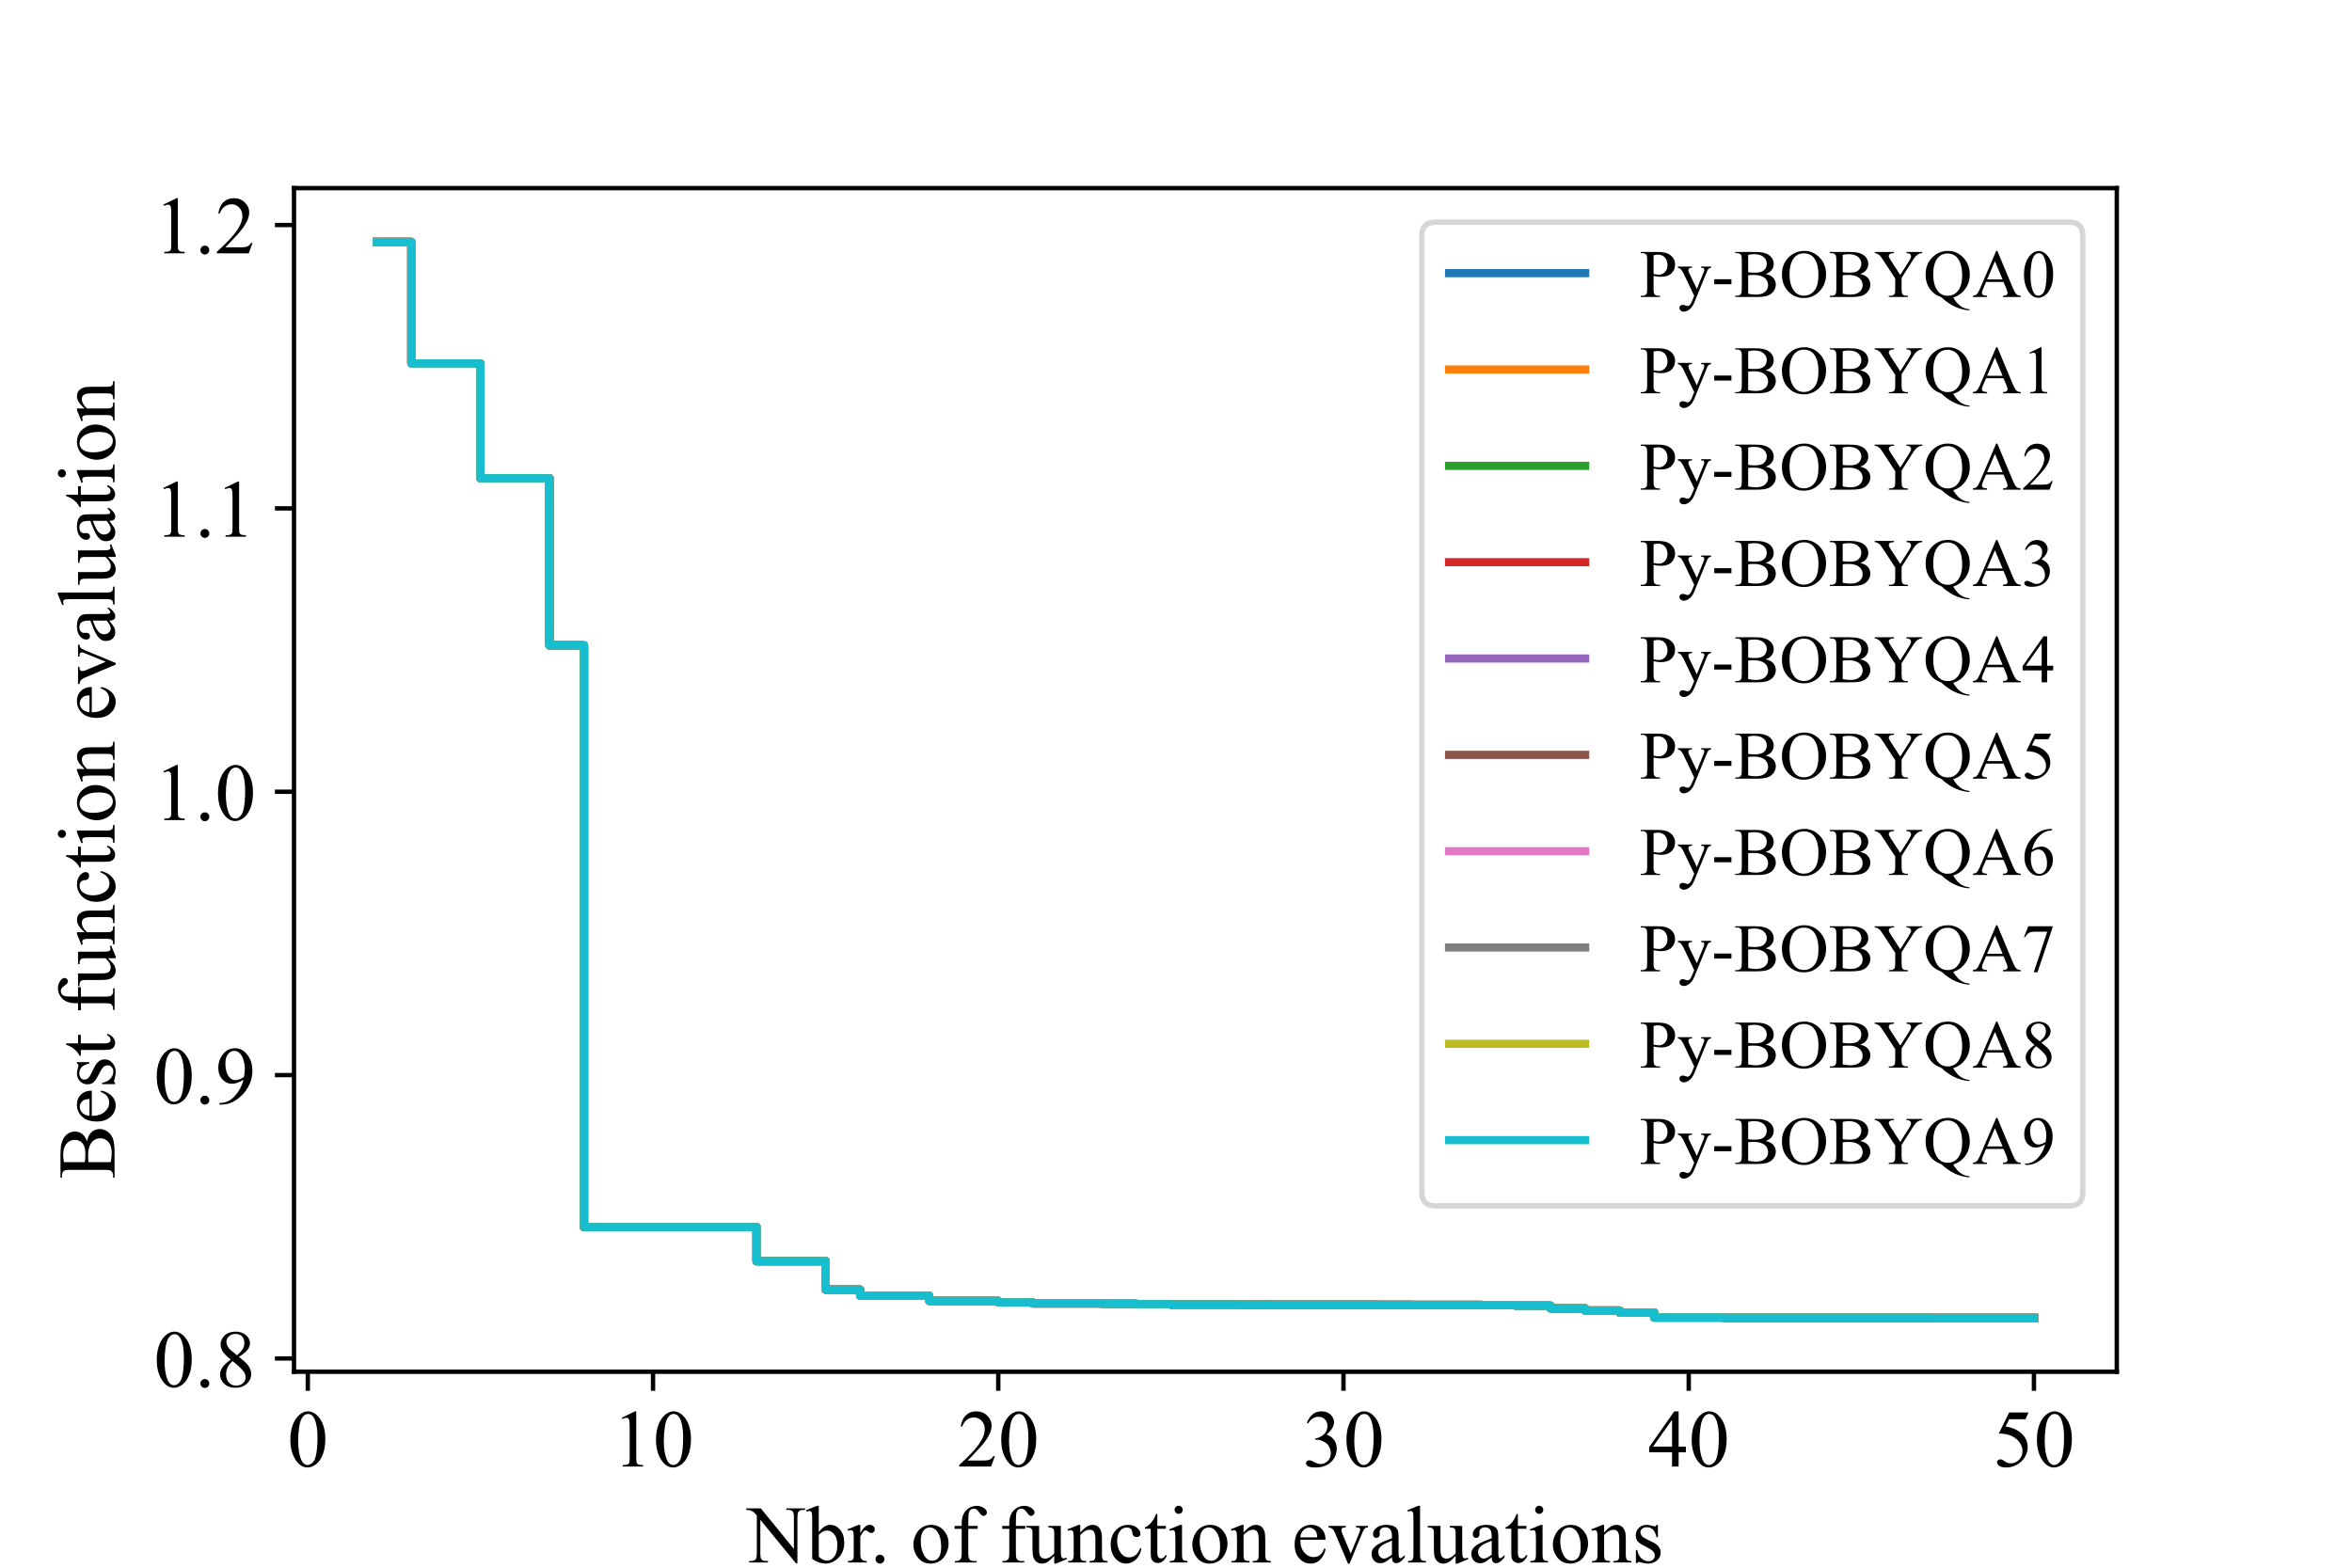 <?xml version="1.0" encoding="utf-8" standalone="no"?>
<!DOCTYPE svg PUBLIC "-//W3C//DTD SVG 1.1//EN"
  "http://www.w3.org/Graphics/SVG/1.1/DTD/svg11.dtd">
<!-- Created with matplotlib (https://matplotlib.org/) -->
<svg height="288pt" version="1.1" viewBox="0 0 432 288" width="432pt" xmlns="http://www.w3.org/2000/svg" xmlns:xlink="http://www.w3.org/1999/xlink">
 <defs>
  <style type="text/css">*{stroke-linecap:butt;stroke-linejoin:round;}</style>
 </defs>
 <g id="figure_1">
  <g id="patch_1">
   <path d="M 0 288 
L 432 288 
L 432 0 
L 0 0 
z
" style="fill:#ffffff;"/>
  </g>
  <g id="axes_1">
   <g id="patch_2">
    <path d="M 54 252 
L 388.8 252 
L 388.8 34.56 
L 54 34.56 
z
" style="fill:#ffffff;"/>
   </g>
   <g id="matplotlib.axis_1">
    <g id="xtick_1">
     <g id="line2d_1">
      <defs>
       <path d="M 0 0 
L 0 3.5 
" id="m3900c59cdb" style="stroke:#000000;stroke-width:0.8;"/>
      </defs>
      <g>
       <use style="stroke:#000000;stroke-width:0.8;" x="56.536" xlink:href="#m3900c59cdb" y="252"/>
      </g>
     </g>
     <g id="text_1">
      <!-- 0 -->
      <g transform="translate(52.786 269.416)scale(0.15 -0.15)">
       <defs>
        <path d="M 3.609 32.719 
Q 3.609 44.047 7.031 52.219 
Q 10.453 60.406 16.109 64.406 
Q 20.516 67.578 25.203 67.578 
Q 32.812 67.578 38.875 59.812 
Q 46.438 50.203 46.438 33.734 
Q 46.438 22.219 43.109 14.156 
Q 39.797 6.109 34.641 2.469 
Q 29.5 -1.172 24.703 -1.172 
Q 15.234 -1.172 8.938 10.016 
Q 3.609 19.438 3.609 32.719 
z
M 13.188 31.5 
Q 13.188 17.828 16.547 9.188 
Q 19.344 1.906 24.859 1.906 
Q 27.484 1.906 30.312 4.266 
Q 33.156 6.641 34.625 12.203 
Q 36.859 20.609 36.859 35.891 
Q 36.859 47.219 34.516 54.781 
Q 32.766 60.406 29.984 62.75 
Q 27.984 64.359 25.141 64.359 
Q 21.828 64.359 19.234 61.375 
Q 15.719 57.328 14.453 48.625 
Q 13.188 39.938 13.188 31.5 
z
" id="TimesNewRomanPSMT-48"/>
       </defs>
       <use xlink:href="#TimesNewRomanPSMT-48"/>
      </g>
     </g>
    </g>
    <g id="xtick_2">
     <g id="line2d_2">
      <g>
       <use style="stroke:#000000;stroke-width:0.8;" x="119.945" xlink:href="#m3900c59cdb" y="252"/>
      </g>
     </g>
     <g id="text_2">
      <!-- 10 -->
      <g transform="translate(112.445 269.416)scale(0.15 -0.15)">
       <defs>
        <path d="M 11.719 59.719 
L 27.828 67.578 
L 29.438 67.578 
L 29.438 11.672 
Q 29.438 6.109 29.906 4.734 
Q 30.375 3.375 31.828 2.641 
Q 33.297 1.906 37.797 1.812 
L 37.797 0 
L 12.891 0 
L 12.891 1.812 
Q 17.578 1.906 18.938 2.609 
Q 20.312 3.328 20.844 4.516 
Q 21.391 5.719 21.391 11.672 
L 21.391 47.406 
Q 21.391 54.641 20.906 56.688 
Q 20.562 58.25 19.656 58.984 
Q 18.75 59.719 17.484 59.719 
Q 15.672 59.719 12.453 58.203 
z
" id="TimesNewRomanPSMT-49"/>
       </defs>
       <use xlink:href="#TimesNewRomanPSMT-49"/>
       <use x="50" xlink:href="#TimesNewRomanPSMT-48"/>
      </g>
     </g>
    </g>
    <g id="xtick_3">
     <g id="line2d_3">
      <g>
       <use style="stroke:#000000;stroke-width:0.8;" x="183.355" xlink:href="#m3900c59cdb" y="252"/>
      </g>
     </g>
     <g id="text_3">
      <!-- 20 -->
      <g transform="translate(175.855 269.416)scale(0.15 -0.15)">
       <defs>
        <path d="M 45.844 12.75 
L 41.219 0 
L 2.156 0 
L 2.156 1.812 
Q 19.391 17.531 26.422 27.484 
Q 33.453 37.453 33.453 45.703 
Q 33.453 52 29.594 56.047 
Q 25.734 60.109 20.359 60.109 
Q 15.484 60.109 11.594 57.25 
Q 7.719 54.391 5.859 48.875 
L 4.047 48.875 
Q 5.281 57.906 10.328 62.734 
Q 15.375 67.578 22.953 67.578 
Q 31 67.578 36.391 62.406 
Q 41.797 57.234 41.797 50.203 
Q 41.797 45.172 39.453 40.141 
Q 35.844 32.234 27.734 23.391 
Q 15.578 10.109 12.547 7.375 
L 29.828 7.375 
Q 35.109 7.375 37.234 7.766 
Q 39.359 8.156 41.062 9.344 
Q 42.781 10.547 44.047 12.75 
z
" id="TimesNewRomanPSMT-50"/>
       </defs>
       <use xlink:href="#TimesNewRomanPSMT-50"/>
       <use x="50" xlink:href="#TimesNewRomanPSMT-48"/>
      </g>
     </g>
    </g>
    <g id="xtick_4">
     <g id="line2d_4">
      <g>
       <use style="stroke:#000000;stroke-width:0.8;" x="246.764" xlink:href="#m3900c59cdb" y="252"/>
      </g>
     </g>
     <g id="text_4">
      <!-- 30 -->
      <g transform="translate(239.264 269.416)scale(0.15 -0.15)">
       <defs>
        <path d="M 5.078 53.609 
Q 7.906 60.297 12.219 63.938 
Q 16.547 67.578 23 67.578 
Q 30.953 67.578 35.203 62.406 
Q 38.422 58.547 38.422 54.156 
Q 38.422 46.922 29.344 39.203 
Q 35.453 36.812 38.578 32.375 
Q 41.703 27.938 41.703 21.922 
Q 41.703 13.328 36.234 7.031 
Q 29.109 -1.172 15.578 -1.172 
Q 8.891 -1.172 6.469 0.484 
Q 4.047 2.156 4.047 4.047 
Q 4.047 5.469 5.188 6.547 
Q 6.344 7.625 7.953 7.625 
Q 9.188 7.625 10.453 7.234 
Q 11.281 6.984 14.203 5.438 
Q 17.141 3.906 18.266 3.609 
Q 20.062 3.078 22.125 3.078 
Q 27.094 3.078 30.781 6.938 
Q 34.469 10.797 34.469 16.062 
Q 34.469 19.922 32.766 23.578 
Q 31.5 26.312 29.984 27.734 
Q 27.875 29.688 24.219 31.266 
Q 20.562 32.859 16.75 32.859 
L 15.188 32.859 
L 15.188 34.328 
Q 19.047 34.812 22.922 37.109 
Q 26.812 39.406 28.562 42.625 
Q 30.328 45.844 30.328 49.703 
Q 30.328 54.734 27.172 57.828 
Q 24.031 60.938 19.344 60.938 
Q 11.766 60.938 6.688 52.828 
z
" id="TimesNewRomanPSMT-51"/>
       </defs>
       <use xlink:href="#TimesNewRomanPSMT-51"/>
       <use x="50" xlink:href="#TimesNewRomanPSMT-48"/>
      </g>
     </g>
    </g>
    <g id="xtick_5">
     <g id="line2d_5">
      <g>
       <use style="stroke:#000000;stroke-width:0.8;" x="310.173" xlink:href="#m3900c59cdb" y="252"/>
      </g>
     </g>
     <g id="text_5">
      <!-- 40 -->
      <g transform="translate(302.673 269.416)scale(0.15 -0.15)">
       <defs>
        <path d="M 46.531 24.422 
L 46.531 17.484 
L 37.641 17.484 
L 37.641 0 
L 29.594 0 
L 29.594 17.484 
L 1.562 17.484 
L 1.562 23.734 
L 32.281 67.578 
L 37.641 67.578 
L 37.641 24.422 
z
M 29.594 24.422 
L 29.594 57.281 
L 6.344 24.422 
z
" id="TimesNewRomanPSMT-52"/>
       </defs>
       <use xlink:href="#TimesNewRomanPSMT-52"/>
       <use x="50" xlink:href="#TimesNewRomanPSMT-48"/>
      </g>
     </g>
    </g>
    <g id="xtick_6">
     <g id="line2d_6">
      <g>
       <use style="stroke:#000000;stroke-width:0.8;" x="373.582" xlink:href="#m3900c59cdb" y="252"/>
      </g>
     </g>
     <g id="text_6">
      <!-- 50 -->
      <g transform="translate(366.082 269.416)scale(0.15 -0.15)">
       <defs>
        <path d="M 43.406 66.219 
L 39.594 57.906 
L 19.672 57.906 
L 15.328 49.031 
Q 28.266 47.125 35.844 39.406 
Q 42.328 32.766 42.328 23.781 
Q 42.328 18.562 40.203 14.109 
Q 38.094 9.672 34.859 6.547 
Q 31.641 3.422 27.688 1.516 
Q 22.078 -1.172 16.156 -1.172 
Q 10.203 -1.172 7.484 0.844 
Q 4.781 2.875 4.781 5.328 
Q 4.781 6.688 5.906 7.734 
Q 7.031 8.797 8.734 8.797 
Q 10.016 8.797 10.969 8.406 
Q 11.922 8.016 14.203 6.391 
Q 17.875 3.859 21.625 3.859 
Q 27.344 3.859 31.656 8.172 
Q 35.984 12.5 35.984 18.703 
Q 35.984 24.703 32.125 29.906 
Q 28.266 35.109 21.484 37.938 
Q 16.156 40.141 6.984 40.484 
L 19.672 66.219 
z
" id="TimesNewRomanPSMT-53"/>
       </defs>
       <use xlink:href="#TimesNewRomanPSMT-53"/>
       <use x="50" xlink:href="#TimesNewRomanPSMT-48"/>
      </g>
     </g>
    </g>
    <g id="text_7">
     <!-- Nbr. of function evaluations -->
     <g transform="translate(137.25 287.04)scale(0.15 -0.15)">
      <defs>
       <path d="M -1.312 66.219 
L 16.656 66.219 
L 57.125 16.547 
L 57.125 54.734 
Q 57.125 60.844 55.766 62.359 
Q 53.953 64.406 50.047 64.406 
L 47.75 64.406 
L 47.75 66.219 
L 70.797 66.219 
L 70.797 64.406 
L 68.453 64.406 
Q 64.266 64.406 62.5 61.859 
Q 61.422 60.297 61.422 54.734 
L 61.422 -1.078 
L 59.672 -1.078 
L 16.016 52.25 
L 16.016 11.469 
Q 16.016 5.375 17.328 3.859 
Q 19.188 1.812 23.047 1.812 
L 25.391 1.812 
L 25.391 0 
L 2.344 0 
L 2.344 1.812 
L 4.641 1.812 
Q 8.891 1.812 10.641 4.344 
Q 11.719 5.906 11.719 11.469 
L 11.719 57.516 
Q 8.844 60.891 7.344 61.953 
Q 5.859 63.031 2.984 63.969 
Q 1.562 64.406 -1.312 64.406 
z
" id="TimesNewRomanPSMT-78"/>
       <path d="M 15.375 37.016 
Q 21.875 46.047 29.391 46.047 
Q 36.281 46.047 41.406 40.156 
Q 46.531 34.281 46.531 24.078 
Q 46.531 12.156 38.625 4.891 
Q 31.844 -1.375 23.484 -1.375 
Q 19.578 -1.375 15.547 0.047 
Q 11.531 1.469 7.328 4.297 
L 7.328 50.641 
Q 7.328 58.25 6.953 60 
Q 6.594 61.766 5.812 62.391 
Q 5.031 63.031 3.859 63.031 
Q 2.484 63.031 0.438 62.25 
L -0.25 63.969 
L 13.188 69.438 
L 15.375 69.438 
z
M 15.375 33.891 
L 15.375 7.125 
Q 17.875 4.688 20.531 3.438 
Q 23.188 2.203 25.984 2.203 
Q 30.422 2.203 34.25 7.078 
Q 38.094 11.969 38.094 21.297 
Q 38.094 29.891 34.25 34.5 
Q 30.422 39.109 25.531 39.109 
Q 22.953 39.109 20.359 37.797 
Q 18.406 36.812 15.375 33.891 
z
" id="TimesNewRomanPSMT-98"/>
       <path d="M 16.219 46.047 
L 16.219 35.984 
Q 21.828 46.047 27.734 46.047 
Q 30.422 46.047 32.172 44.406 
Q 33.938 42.781 33.938 40.625 
Q 33.938 38.719 32.656 37.391 
Q 31.391 36.078 29.641 36.078 
Q 27.938 36.078 25.812 37.766 
Q 23.688 39.453 22.656 39.453 
Q 21.781 39.453 20.75 38.484 
Q 18.562 36.469 16.219 31.891 
L 16.219 10.453 
Q 16.219 6.734 17.141 4.828 
Q 17.781 3.516 19.391 2.641 
Q 21 1.766 24.031 1.766 
L 24.031 0 
L 1.125 0 
L 1.125 1.766 
Q 4.547 1.766 6.203 2.828 
Q 7.422 3.609 7.906 5.328 
Q 8.156 6.156 8.156 10.062 
L 8.156 27.391 
Q 8.156 35.203 7.828 36.688 
Q 7.516 38.188 6.656 38.859 
Q 5.812 39.547 4.547 39.547 
Q 3.031 39.547 1.125 38.812 
L 0.641 40.578 
L 14.156 46.047 
z
" id="TimesNewRomanPSMT-114"/>
       <path d="M 12.5 9.469 
Q 14.797 9.469 16.359 7.875 
Q 17.922 6.297 17.922 4.047 
Q 17.922 1.812 16.328 0.219 
Q 14.75 -1.375 12.5 -1.375 
Q 10.25 -1.375 8.656 0.219 
Q 7.078 1.812 7.078 4.047 
Q 7.078 6.344 8.656 7.906 
Q 10.25 9.469 12.5 9.469 
z
" id="TimesNewRomanPSMT-46"/>
       <path id="TimesNewRomanPSMT-32"/>
       <path d="M 25 46.047 
Q 35.156 46.047 41.312 38.328 
Q 46.531 31.734 46.531 23.188 
Q 46.531 17.188 43.641 11.031 
Q 40.766 4.891 35.719 1.75 
Q 30.672 -1.375 24.469 -1.375 
Q 14.359 -1.375 8.406 6.688 
Q 3.375 13.484 3.375 21.922 
Q 3.375 28.078 6.422 34.156 
Q 9.469 40.234 14.453 43.141 
Q 19.438 46.047 25 46.047 
z
M 23.484 42.875 
Q 20.906 42.875 18.281 41.328 
Q 15.672 39.797 14.062 35.938 
Q 12.453 32.078 12.453 26.031 
Q 12.453 16.266 16.328 9.172 
Q 20.219 2.094 26.562 2.094 
Q 31.297 2.094 34.375 6 
Q 37.453 9.906 37.453 19.438 
Q 37.453 31.344 32.328 38.188 
Q 28.859 42.875 23.484 42.875 
z
" id="TimesNewRomanPSMT-111"/>
       <path d="M 20.609 41.219 
L 20.609 11.812 
Q 20.609 5.562 21.969 3.906 
Q 23.781 1.766 26.812 1.766 
L 30.859 1.766 
L 30.859 0 
L 4.156 0 
L 4.156 1.766 
L 6.156 1.766 
Q 8.109 1.766 9.719 2.734 
Q 11.328 3.719 11.938 5.375 
Q 12.547 7.031 12.547 11.812 
L 12.547 41.219 
L 3.859 41.219 
L 3.859 44.734 
L 12.547 44.734 
L 12.547 47.656 
Q 12.547 54.344 14.688 58.984 
Q 16.844 63.625 21.266 66.484 
Q 25.688 69.344 31.203 69.344 
Q 36.328 69.344 40.625 66.016 
Q 43.453 63.812 43.453 61.078 
Q 43.453 59.625 42.188 58.328 
Q 40.922 57.031 39.453 57.031 
Q 38.328 57.031 37.078 57.828 
Q 35.844 58.641 34.031 61.297 
Q 32.234 63.969 30.719 64.891 
Q 29.203 65.828 27.344 65.828 
Q 25.094 65.828 23.531 64.625 
Q 21.969 63.422 21.281 60.906 
Q 20.609 58.406 20.609 47.953 
L 20.609 44.734 
L 32.125 44.734 
L 32.125 41.219 
z
" id="TimesNewRomanPSMT-102"/>
       <path d="M 42.328 44.734 
L 42.328 17.625 
Q 42.328 9.859 42.688 8.125 
Q 43.062 6.391 43.859 5.703 
Q 44.672 5.031 45.75 5.031 
Q 47.266 5.031 49.172 5.859 
L 49.859 4.156 
L 36.469 -1.375 
L 34.281 -1.375 
L 34.281 8.109 
Q 28.516 1.859 25.484 0.234 
Q 22.469 -1.375 19.094 -1.375 
Q 15.328 -1.375 12.562 0.797 
Q 9.812 2.984 8.734 6.391 
Q 7.672 9.812 7.672 16.062 
L 7.672 36.031 
Q 7.672 39.203 6.984 40.422 
Q 6.297 41.656 4.953 42.312 
Q 3.609 42.969 0.094 42.922 
L 0.094 44.734 
L 15.766 44.734 
L 15.766 14.797 
Q 15.766 8.547 17.938 6.594 
Q 20.125 4.641 23.188 4.641 
Q 25.297 4.641 27.953 5.953 
Q 30.609 7.281 34.281 10.984 
L 34.281 36.328 
Q 34.281 40.141 32.891 41.484 
Q 31.5 42.828 27.094 42.922 
L 27.094 44.734 
z
" id="TimesNewRomanPSMT-117"/>
       <path d="M 16.156 36.578 
Q 24.031 46.047 31.156 46.047 
Q 34.812 46.047 37.453 44.219 
Q 40.094 42.391 41.656 38.188 
Q 42.719 35.25 42.719 29.203 
L 42.719 10.109 
Q 42.719 5.859 43.406 4.344 
Q 43.953 3.125 45.141 2.438 
Q 46.344 1.766 49.562 1.766 
L 49.562 0 
L 27.438 0 
L 27.438 1.766 
L 28.375 1.766 
Q 31.5 1.766 32.734 2.703 
Q 33.984 3.656 34.469 5.516 
Q 34.672 6.25 34.672 10.109 
L 34.672 28.422 
Q 34.672 34.516 33.078 37.281 
Q 31.5 40.047 27.734 40.047 
Q 21.922 40.047 16.156 33.688 
L 16.156 10.109 
Q 16.156 5.562 16.703 4.5 
Q 17.391 3.078 18.578 2.422 
Q 19.781 1.766 23.438 1.766 
L 23.438 0 
L 1.312 0 
L 1.312 1.766 
L 2.297 1.766 
Q 5.719 1.766 6.906 3.484 
Q 8.109 5.219 8.109 10.109 
L 8.109 26.703 
Q 8.109 34.766 7.734 36.516 
Q 7.375 38.281 6.609 38.906 
Q 5.859 39.547 4.594 39.547 
Q 3.219 39.547 1.312 38.812 
L 0.594 40.578 
L 14.062 46.047 
L 16.156 46.047 
z
" id="TimesNewRomanPSMT-110"/>
       <path d="M 41.109 17 
Q 39.312 8.156 34.031 3.391 
Q 28.766 -1.375 22.359 -1.375 
Q 14.75 -1.375 9.078 5.016 
Q 3.422 11.422 3.422 22.312 
Q 3.422 32.859 9.688 39.453 
Q 15.969 46.047 24.75 46.047 
Q 31.344 46.047 35.594 42.547 
Q 39.844 39.062 39.844 35.297 
Q 39.844 33.453 38.641 32.297 
Q 37.453 31.156 35.297 31.156 
Q 32.422 31.156 30.953 33.016 
Q 30.125 34.031 29.859 36.906 
Q 29.594 39.797 27.875 41.312 
Q 26.172 42.781 23.141 42.781 
Q 18.266 42.781 15.281 39.156 
Q 11.328 34.375 11.328 26.516 
Q 11.328 18.5 15.25 12.375 
Q 19.188 6.25 25.875 6.25 
Q 30.672 6.25 34.469 9.516 
Q 37.156 11.766 39.703 17.672 
z
" id="TimesNewRomanPSMT-99"/>
       <path d="M 16.109 59.422 
L 16.109 44.734 
L 26.562 44.734 
L 26.562 41.312 
L 16.109 41.312 
L 16.109 12.312 
Q 16.109 7.953 17.359 6.438 
Q 18.609 4.938 20.562 4.938 
Q 22.172 4.938 23.688 5.938 
Q 25.203 6.938 26.031 8.891 
L 27.938 8.891 
Q 26.219 4.109 23.094 1.688 
Q 19.969 -0.734 16.656 -0.734 
Q 14.406 -0.734 12.25 0.516 
Q 10.109 1.766 9.078 4.078 
Q 8.062 6.391 8.062 11.234 
L 8.062 41.312 
L 0.984 41.312 
L 0.984 42.922 
Q 3.656 44 6.469 46.562 
Q 9.281 49.125 11.469 52.641 
Q 12.594 54.5 14.594 59.422 
z
" id="TimesNewRomanPSMT-116"/>
       <path d="M 14.5 69.438 
Q 16.547 69.438 17.984 67.984 
Q 19.438 66.547 19.438 64.5 
Q 19.438 62.453 17.984 60.984 
Q 16.547 59.516 14.5 59.516 
Q 12.453 59.516 10.984 60.984 
Q 9.516 62.453 9.516 64.5 
Q 9.516 66.547 10.953 67.984 
Q 12.406 69.438 14.5 69.438 
z
M 18.562 46.047 
L 18.562 10.109 
Q 18.562 5.906 19.172 4.516 
Q 19.781 3.125 20.969 2.438 
Q 22.172 1.766 25.344 1.766 
L 25.344 0 
L 3.609 0 
L 3.609 1.766 
Q 6.891 1.766 8 2.391 
Q 9.125 3.031 9.781 4.484 
Q 10.453 5.953 10.453 10.109 
L 10.453 27.344 
Q 10.453 34.625 10.016 36.766 
Q 9.672 38.328 8.938 38.938 
Q 8.203 39.547 6.938 39.547 
Q 5.562 39.547 3.609 38.812 
L 2.938 40.578 
L 16.406 46.047 
z
" id="TimesNewRomanPSMT-105"/>
       <path d="M 10.641 27.875 
Q 10.594 17.922 15.484 12.25 
Q 20.359 6.594 26.953 6.594 
Q 31.344 6.594 34.594 9 
Q 37.844 11.422 40.047 17.281 
L 41.547 16.312 
Q 40.531 9.625 35.594 4.125 
Q 30.672 -1.375 23.25 -1.375 
Q 15.188 -1.375 9.453 4.906 
Q 3.719 11.188 3.719 21.781 
Q 3.719 33.25 9.594 39.672 
Q 15.484 46.094 24.359 46.094 
Q 31.891 46.094 36.719 41.141 
Q 41.547 36.188 41.547 27.875 
z
M 10.641 30.719 
L 31.344 30.719 
Q 31.109 35.016 30.328 36.766 
Q 29.109 39.5 26.688 41.062 
Q 24.266 42.625 21.625 42.625 
Q 17.578 42.625 14.375 39.469 
Q 11.188 36.328 10.641 30.719 
z
" id="TimesNewRomanPSMT-101"/>
       <path d="M 0.828 44.734 
L 21.875 44.734 
L 21.875 42.922 
L 20.516 42.922 
Q 18.609 42.922 17.609 41.984 
Q 16.609 41.062 16.609 39.5 
Q 16.609 37.797 17.625 35.453 
L 28.031 10.75 
L 38.484 36.375 
Q 39.594 39.109 39.594 40.531 
Q 39.594 41.219 39.203 41.656 
Q 38.672 42.391 37.844 42.656 
Q 37.016 42.922 34.469 42.922 
L 34.469 44.734 
L 49.078 44.734 
L 49.078 42.922 
Q 46.531 42.719 45.562 41.891 
Q 43.844 40.438 42.484 37.016 
L 26.609 -1.375 
L 24.609 -1.375 
L 8.641 36.375 
Q 7.562 39.016 6.578 40.156 
Q 5.609 41.312 4.109 42.094 
Q 3.266 42.531 0.828 42.922 
z
" id="TimesNewRomanPSMT-118"/>
       <path d="M 28.469 6.453 
Q 21.578 1.125 19.828 0.297 
Q 17.188 -0.922 14.203 -0.922 
Q 9.578 -0.922 6.562 2.25 
Q 3.562 5.422 3.562 10.594 
Q 3.562 13.875 5.031 16.266 
Q 7.031 19.578 11.984 22.5 
Q 16.938 25.438 28.469 29.641 
L 28.469 31.391 
Q 28.469 38.094 26.344 40.578 
Q 24.219 43.062 20.172 43.062 
Q 17.094 43.062 15.281 41.406 
Q 13.422 39.75 13.422 37.594 
L 13.531 34.766 
Q 13.531 32.516 12.375 31.297 
Q 11.234 30.078 9.375 30.078 
Q 7.562 30.078 6.422 31.344 
Q 5.281 32.625 5.281 34.812 
Q 5.281 39.016 9.578 42.531 
Q 13.875 46.047 21.625 46.047 
Q 27.594 46.047 31.391 44.047 
Q 34.281 42.531 35.641 39.312 
Q 36.531 37.203 36.531 30.719 
L 36.531 15.531 
Q 36.531 9.125 36.766 7.688 
Q 37.016 6.25 37.578 5.766 
Q 38.141 5.281 38.875 5.281 
Q 39.656 5.281 40.234 5.609 
Q 41.266 6.25 44.188 9.188 
L 44.188 6.453 
Q 38.719 -0.875 33.734 -0.875 
Q 31.344 -0.875 29.922 0.781 
Q 28.516 2.438 28.469 6.453 
z
M 28.469 9.625 
L 28.469 26.656 
Q 21.094 23.734 18.953 22.516 
Q 15.094 20.359 13.422 18.016 
Q 11.766 15.672 11.766 12.891 
Q 11.766 9.375 13.859 7.047 
Q 15.969 4.734 18.703 4.734 
Q 22.406 4.734 28.469 9.625 
z
" id="TimesNewRomanPSMT-97"/>
       <path d="M 18.5 69.438 
L 18.5 10.109 
Q 18.5 5.906 19.109 4.531 
Q 19.734 3.172 21 2.469 
Q 22.266 1.766 25.734 1.766 
L 25.734 0 
L 3.812 0 
L 3.812 1.766 
Q 6.891 1.766 8 2.391 
Q 9.125 3.031 9.766 4.484 
Q 10.406 5.953 10.406 10.109 
L 10.406 50.734 
Q 10.406 58.297 10.062 60.031 
Q 9.719 61.766 8.953 62.391 
Q 8.203 63.031 7.031 63.031 
Q 5.766 63.031 3.812 62.25 
L 2.984 63.969 
L 16.312 69.438 
z
" id="TimesNewRomanPSMT-108"/>
       <path d="M 32.031 46.047 
L 32.031 30.812 
L 30.422 30.812 
Q 28.562 37.984 25.656 40.578 
Q 22.75 43.172 18.266 43.172 
Q 14.844 43.172 12.734 41.359 
Q 10.641 39.547 10.641 37.359 
Q 10.641 34.625 12.203 32.672 
Q 13.719 30.672 18.359 28.422 
L 25.484 24.953 
Q 35.406 20.125 35.406 12.203 
Q 35.406 6.109 30.781 2.359 
Q 26.172 -1.375 20.453 -1.375 
Q 16.359 -1.375 11.078 0.094 
Q 9.469 0.594 8.453 0.594 
Q 7.328 0.594 6.688 -0.688 
L 5.078 -0.688 
L 5.078 15.281 
L 6.688 15.281 
Q 8.062 8.453 11.906 4.984 
Q 15.766 1.516 20.562 1.516 
Q 23.922 1.516 26.047 3.484 
Q 28.172 5.469 28.172 8.25 
Q 28.172 11.625 25.797 13.922 
Q 23.438 16.219 16.359 19.734 
Q 9.281 23.25 7.078 26.078 
Q 4.891 28.859 4.891 33.109 
Q 4.891 38.625 8.672 42.328 
Q 12.453 46.047 18.453 46.047 
Q 21.094 46.047 24.859 44.922 
Q 27.344 44.188 28.172 44.188 
Q 28.953 44.188 29.391 44.531 
Q 29.828 44.875 30.422 46.047 
z
" id="TimesNewRomanPSMT-115"/>
      </defs>
      <use xlink:href="#TimesNewRomanPSMT-78"/>
      <use x="72.217" xlink:href="#TimesNewRomanPSMT-98"/>
      <use x="122.217" xlink:href="#TimesNewRomanPSMT-114"/>
      <use x="150.018" xlink:href="#TimesNewRomanPSMT-46"/>
      <use x="175.018" xlink:href="#TimesNewRomanPSMT-32"/>
      <use x="200.018" xlink:href="#TimesNewRomanPSMT-111"/>
      <use x="250.018" xlink:href="#TimesNewRomanPSMT-102"/>
      <use x="283.318" xlink:href="#TimesNewRomanPSMT-32"/>
      <use x="308.318" xlink:href="#TimesNewRomanPSMT-102"/>
      <use x="341.619" xlink:href="#TimesNewRomanPSMT-117"/>
      <use x="391.619" xlink:href="#TimesNewRomanPSMT-110"/>
      <use x="441.619" xlink:href="#TimesNewRomanPSMT-99"/>
      <use x="486.004" xlink:href="#TimesNewRomanPSMT-116"/>
      <use x="513.787" xlink:href="#TimesNewRomanPSMT-105"/>
      <use x="541.57" xlink:href="#TimesNewRomanPSMT-111"/>
      <use x="591.57" xlink:href="#TimesNewRomanPSMT-110"/>
      <use x="641.57" xlink:href="#TimesNewRomanPSMT-32"/>
      <use x="666.57" xlink:href="#TimesNewRomanPSMT-101"/>
      <use x="710.955" xlink:href="#TimesNewRomanPSMT-118"/>
      <use x="760.955" xlink:href="#TimesNewRomanPSMT-97"/>
      <use x="805.34" xlink:href="#TimesNewRomanPSMT-108"/>
      <use x="833.123" xlink:href="#TimesNewRomanPSMT-117"/>
      <use x="883.123" xlink:href="#TimesNewRomanPSMT-97"/>
      <use x="927.508" xlink:href="#TimesNewRomanPSMT-116"/>
      <use x="955.291" xlink:href="#TimesNewRomanPSMT-105"/>
      <use x="983.074" xlink:href="#TimesNewRomanPSMT-111"/>
      <use x="1033.074" xlink:href="#TimesNewRomanPSMT-110"/>
      <use x="1083.074" xlink:href="#TimesNewRomanPSMT-115"/>
     </g>
    </g>
   </g>
   <g id="matplotlib.axis_2">
    <g id="ytick_1">
     <g id="line2d_7">
      <defs>
       <path d="M 0 0 
L -3.5 0 
" id="m701e9e0db1" style="stroke:#000000;stroke-width:0.8;"/>
      </defs>
      <g>
       <use style="stroke:#000000;stroke-width:0.8;" x="54" xlink:href="#m701e9e0db1" y="249.562"/>
      </g>
     </g>
     <g id="text_8">
      <!-- 0.8 -->
      <g transform="translate(28.25 254.77)scale(0.15 -0.15)">
       <defs>
        <path d="M 19.188 33.344 
Q 11.328 39.797 9.047 43.703 
Q 6.781 47.609 6.781 51.812 
Q 6.781 58.25 11.766 62.906 
Q 16.75 67.578 25 67.578 
Q 33.016 67.578 37.891 63.234 
Q 42.781 58.891 42.781 53.328 
Q 42.781 49.609 40.141 45.75 
Q 37.5 41.891 29.156 36.672 
Q 37.75 30.031 40.531 26.219 
Q 44.234 21.234 44.234 15.719 
Q 44.234 8.734 38.906 3.781 
Q 33.594 -1.172 24.953 -1.172 
Q 15.531 -1.172 10.25 4.734 
Q 6.062 9.469 6.062 15.094 
Q 6.062 19.484 9.016 23.797 
Q 11.969 28.125 19.188 33.344 
z
M 26.859 38.578 
Q 32.719 43.844 34.281 46.891 
Q 35.844 49.953 35.844 53.812 
Q 35.844 58.938 32.953 61.844 
Q 30.078 64.75 25.094 64.75 
Q 20.125 64.75 17 61.859 
Q 13.875 58.984 13.875 55.125 
Q 13.875 52.594 15.156 50.047 
Q 16.453 47.516 18.844 45.219 
z
M 21.484 31.5 
Q 17.438 28.078 15.484 24.047 
Q 13.531 20.016 13.531 15.328 
Q 13.531 9.031 16.969 5.25 
Q 20.406 1.469 25.734 1.469 
Q 31 1.469 34.172 4.438 
Q 37.359 7.422 37.359 11.672 
Q 37.359 15.188 35.5 17.969 
Q 32.031 23.141 21.484 31.5 
z
" id="TimesNewRomanPSMT-56"/>
       </defs>
       <use xlink:href="#TimesNewRomanPSMT-48"/>
       <use x="50" xlink:href="#TimesNewRomanPSMT-46"/>
       <use x="75" xlink:href="#TimesNewRomanPSMT-56"/>
      </g>
     </g>
    </g>
    <g id="ytick_2">
     <g id="line2d_8">
      <g>
       <use style="stroke:#000000;stroke-width:0.8;" x="54" xlink:href="#m701e9e0db1" y="197.506"/>
      </g>
     </g>
     <g id="text_9">
      <!-- 0.9 -->
      <g transform="translate(28.25 202.714)scale(0.15 -0.15)">
       <defs>
        <path d="M 5.281 -1.375 
L 5.281 0.438 
Q 11.625 0.531 17.094 3.391 
Q 22.562 6.25 27.656 13.375 
Q 32.766 20.516 34.766 29.047 
Q 27.094 24.125 20.906 24.125 
Q 13.922 24.125 8.938 29.516 
Q 3.953 34.906 3.953 43.844 
Q 3.953 52.547 8.938 59.328 
Q 14.938 67.578 24.609 67.578 
Q 32.766 67.578 38.578 60.844 
Q 45.703 52.484 45.703 40.234 
Q 45.703 29.203 40.281 19.656 
Q 34.859 10.109 25.203 3.812 
Q 17.328 -1.375 8.062 -1.375 
z
M 35.547 32.672 
Q 36.422 39.016 36.422 42.828 
Q 36.422 47.562 34.812 53.047 
Q 33.203 58.547 30.25 61.469 
Q 27.297 64.406 23.531 64.406 
Q 19.188 64.406 15.906 60.5 
Q 12.641 56.594 12.641 48.875 
Q 12.641 38.578 17 32.766 
Q 20.172 28.562 24.812 28.562 
Q 27.047 28.562 30.125 29.641 
Q 33.203 30.719 35.547 32.672 
z
" id="TimesNewRomanPSMT-57"/>
       </defs>
       <use xlink:href="#TimesNewRomanPSMT-48"/>
       <use x="50" xlink:href="#TimesNewRomanPSMT-46"/>
       <use x="75" xlink:href="#TimesNewRomanPSMT-57"/>
      </g>
     </g>
    </g>
    <g id="ytick_3">
     <g id="line2d_9">
      <g>
       <use style="stroke:#000000;stroke-width:0.8;" x="54" xlink:href="#m701e9e0db1" y="145.45"/>
      </g>
     </g>
     <g id="text_10">
      <!-- 1.0 -->
      <g transform="translate(28.25 150.658)scale(0.15 -0.15)">
       <use xlink:href="#TimesNewRomanPSMT-49"/>
       <use x="50" xlink:href="#TimesNewRomanPSMT-46"/>
       <use x="75" xlink:href="#TimesNewRomanPSMT-48"/>
      </g>
     </g>
    </g>
    <g id="ytick_4">
     <g id="line2d_10">
      <g>
       <use style="stroke:#000000;stroke-width:0.8;" x="54" xlink:href="#m701e9e0db1" y="93.394"/>
      </g>
     </g>
     <g id="text_11">
      <!-- 1.1 -->
      <g transform="translate(28.25 98.602)scale(0.15 -0.15)">
       <use xlink:href="#TimesNewRomanPSMT-49"/>
       <use x="50" xlink:href="#TimesNewRomanPSMT-46"/>
       <use x="75" xlink:href="#TimesNewRomanPSMT-49"/>
      </g>
     </g>
    </g>
    <g id="ytick_5">
     <g id="line2d_11">
      <g>
       <use style="stroke:#000000;stroke-width:0.8;" x="54" xlink:href="#m701e9e0db1" y="41.338"/>
      </g>
     </g>
     <g id="text_12">
      <!-- 1.2 -->
      <g transform="translate(28.25 46.545)scale(0.15 -0.15)">
       <use xlink:href="#TimesNewRomanPSMT-49"/>
       <use x="50" xlink:href="#TimesNewRomanPSMT-46"/>
       <use x="75" xlink:href="#TimesNewRomanPSMT-50"/>
      </g>
     </g>
    </g>
    <g id="text_13">
     <!-- Best function evaluation -->
     <g transform="translate(21.041 216.597)rotate(-90)scale(0.15 -0.15)">
      <defs>
       <path d="M 46.188 33.797 
Q 53.078 32.328 56.5 29.109 
Q 61.234 24.609 61.234 18.109 
Q 61.234 13.188 58.109 8.672 
Q 54.984 4.156 49.531 2.078 
Q 44.094 0 32.906 0 
L 1.656 0 
L 1.656 1.812 
L 4.156 1.812 
Q 8.297 1.812 10.109 4.438 
Q 11.234 6.156 11.234 11.719 
L 11.234 54.5 
Q 11.234 60.641 9.812 62.25 
Q 7.906 64.406 4.156 64.406 
L 1.656 64.406 
L 1.656 66.219 
L 30.281 66.219 
Q 38.281 66.219 43.109 65.047 
Q 50.438 63.281 54.297 58.812 
Q 58.156 54.344 58.156 48.531 
Q 58.156 43.562 55.125 39.625 
Q 52.094 35.688 46.188 33.797 
z
M 20.609 36.422 
Q 22.406 36.078 24.719 35.906 
Q 27.047 35.75 29.828 35.75 
Q 36.969 35.75 40.547 37.281 
Q 44.141 38.812 46.047 41.984 
Q 47.953 45.172 47.953 48.922 
Q 47.953 54.734 43.219 58.828 
Q 38.484 62.938 29.391 62.938 
Q 24.516 62.938 20.609 61.859 
z
M 20.609 4.781 
Q 26.266 3.469 31.781 3.469 
Q 40.625 3.469 45.266 7.438 
Q 49.906 11.422 49.906 17.281 
Q 49.906 21.141 47.797 24.703 
Q 45.703 28.266 40.969 30.312 
Q 36.234 32.375 29.25 32.375 
Q 26.219 32.375 24.062 32.266 
Q 21.922 32.172 20.609 31.938 
z
" id="TimesNewRomanPSMT-66"/>
      </defs>
      <use xlink:href="#TimesNewRomanPSMT-66"/>
      <use x="66.699" xlink:href="#TimesNewRomanPSMT-101"/>
      <use x="111.084" xlink:href="#TimesNewRomanPSMT-115"/>
      <use x="150" xlink:href="#TimesNewRomanPSMT-116"/>
      <use x="177.783" xlink:href="#TimesNewRomanPSMT-32"/>
      <use x="202.783" xlink:href="#TimesNewRomanPSMT-102"/>
      <use x="236.084" xlink:href="#TimesNewRomanPSMT-117"/>
      <use x="286.084" xlink:href="#TimesNewRomanPSMT-110"/>
      <use x="336.084" xlink:href="#TimesNewRomanPSMT-99"/>
      <use x="380.469" xlink:href="#TimesNewRomanPSMT-116"/>
      <use x="408.252" xlink:href="#TimesNewRomanPSMT-105"/>
      <use x="436.035" xlink:href="#TimesNewRomanPSMT-111"/>
      <use x="486.035" xlink:href="#TimesNewRomanPSMT-110"/>
      <use x="536.035" xlink:href="#TimesNewRomanPSMT-32"/>
      <use x="561.035" xlink:href="#TimesNewRomanPSMT-101"/>
      <use x="605.42" xlink:href="#TimesNewRomanPSMT-118"/>
      <use x="655.42" xlink:href="#TimesNewRomanPSMT-97"/>
      <use x="699.805" xlink:href="#TimesNewRomanPSMT-108"/>
      <use x="727.588" xlink:href="#TimesNewRomanPSMT-117"/>
      <use x="777.588" xlink:href="#TimesNewRomanPSMT-97"/>
      <use x="821.973" xlink:href="#TimesNewRomanPSMT-116"/>
      <use x="849.756" xlink:href="#TimesNewRomanPSMT-105"/>
      <use x="877.539" xlink:href="#TimesNewRomanPSMT-111"/>
      <use x="927.539" xlink:href="#TimesNewRomanPSMT-110"/>
     </g>
    </g>
   </g>
   <g id="line2d_12">
    <path clip-path="url(#pafafe9e784)" d="M 69.218 44.444 
L 75.559 44.444 
L 75.559 66.768 
L 81.9 66.768 
L 81.9 66.768 
L 88.241 66.768 
L 88.241 87.862 
L 94.582 87.862 
L 94.582 87.862 
L 100.923 87.862 
L 100.923 118.566 
L 107.264 118.566 
L 107.264 225.436 
L 113.605 225.436 
L 113.605 225.436 
L 119.945 225.436 
L 119.945 225.436 
L 126.286 225.436 
L 126.286 225.436 
L 132.627 225.436 
L 132.627 225.436 
L 138.968 225.436 
L 138.968 231.69 
L 145.309 231.69 
L 145.309 231.69 
L 151.65 231.69 
L 151.65 236.921 
L 157.991 236.921 
L 157.991 238.04 
L 164.332 238.04 
L 164.332 238.04 
L 170.673 238.04 
L 170.673 238.981 
L 177.014 238.981 
L 177.014 238.981 
L 183.355 238.981 
L 183.355 239.264 
L 189.695 239.264 
L 189.695 239.448 
L 196.036 239.448 
L 196.036 239.448 
L 202.377 239.448 
L 202.377 239.53 
L 208.718 239.53 
L 208.718 239.585 
L 215.059 239.585 
L 215.059 239.655 
L 221.4 239.655 
L 221.4 239.655 
L 227.741 239.655 
L 227.741 239.677 
L 234.082 239.677 
L 234.082 239.695 
L 240.423 239.695 
L 240.423 239.695 
L 246.764 239.695 
L 246.764 239.702 
L 253.105 239.702 
L 253.105 239.709 
L 259.445 239.709 
L 259.445 239.716 
L 265.786 239.716 
L 265.786 239.723 
L 272.127 239.723 
L 272.127 239.753 
L 278.468 239.753 
L 278.468 239.876 
L 284.809 239.876 
L 284.809 240.349 
L 291.15 240.349 
L 291.15 240.757 
L 297.491 240.757 
L 297.491 241.128 
L 303.832 241.128 
L 303.832 242.041 
L 310.173 242.041 
L 310.173 242.041 
L 316.514 242.041 
L 316.514 242.085 
L 322.855 242.085 
L 322.855 242.085 
L 329.195 242.085 
L 329.195 242.085 
L 335.536 242.085 
L 335.536 242.085 
L 341.877 242.085 
L 341.877 242.085 
L 348.218 242.085 
L 348.218 242.085 
L 354.559 242.085 
L 354.559 242.112 
L 360.9 242.112 
L 360.9 242.112 
L 367.241 242.112 
L 367.241 242.116 
L 373.582 242.116 
L 373.582 242.116 
" style="fill:none;stroke:#1f77b4;stroke-linecap:square;stroke-width:1.5;"/>
   </g>
   <g id="line2d_13">
    <path clip-path="url(#pafafe9e784)" d="M 69.218 44.444 
L 75.559 44.444 
L 75.559 66.768 
L 81.9 66.768 
L 81.9 66.768 
L 88.241 66.768 
L 88.241 87.862 
L 94.582 87.862 
L 94.582 87.862 
L 100.923 87.862 
L 100.923 118.566 
L 107.264 118.566 
L 107.264 225.436 
L 113.605 225.436 
L 113.605 225.436 
L 119.945 225.436 
L 119.945 225.436 
L 126.286 225.436 
L 126.286 225.436 
L 132.627 225.436 
L 132.627 225.436 
L 138.968 225.436 
L 138.968 231.69 
L 145.309 231.69 
L 145.309 231.69 
L 151.65 231.69 
L 151.65 236.921 
L 157.991 236.921 
L 157.991 238.04 
L 164.332 238.04 
L 164.332 238.04 
L 170.673 238.04 
L 170.673 238.981 
L 177.014 238.981 
L 177.014 238.981 
L 183.355 238.981 
L 183.355 239.264 
L 189.695 239.264 
L 189.695 239.448 
L 196.036 239.448 
L 196.036 239.448 
L 202.377 239.448 
L 202.377 239.53 
L 208.718 239.53 
L 208.718 239.585 
L 215.059 239.585 
L 215.059 239.655 
L 221.4 239.655 
L 221.4 239.655 
L 227.741 239.655 
L 227.741 239.677 
L 234.082 239.677 
L 234.082 239.695 
L 240.423 239.695 
L 240.423 239.695 
L 246.764 239.695 
L 246.764 239.702 
L 253.105 239.702 
L 253.105 239.709 
L 259.445 239.709 
L 259.445 239.716 
L 265.786 239.716 
L 265.786 239.723 
L 272.127 239.723 
L 272.127 239.753 
L 278.468 239.753 
L 278.468 239.876 
L 284.809 239.876 
L 284.809 240.349 
L 291.15 240.349 
L 291.15 240.757 
L 297.491 240.757 
L 297.491 241.128 
L 303.832 241.128 
L 303.832 242.041 
L 310.173 242.041 
L 310.173 242.041 
L 316.514 242.041 
L 316.514 242.085 
L 322.855 242.085 
L 322.855 242.085 
L 329.195 242.085 
L 329.195 242.085 
L 335.536 242.085 
L 335.536 242.085 
L 341.877 242.085 
L 341.877 242.085 
L 348.218 242.085 
L 348.218 242.085 
L 354.559 242.085 
L 354.559 242.112 
L 360.9 242.112 
L 360.9 242.112 
L 367.241 242.112 
L 367.241 242.116 
L 373.582 242.116 
L 373.582 242.116 
" style="fill:none;stroke:#ff7f0e;stroke-linecap:square;stroke-width:1.5;"/>
   </g>
   <g id="line2d_14">
    <path clip-path="url(#pafafe9e784)" d="M 69.218 44.444 
L 75.559 44.444 
L 75.559 66.768 
L 81.9 66.768 
L 81.9 66.768 
L 88.241 66.768 
L 88.241 87.862 
L 94.582 87.862 
L 94.582 87.862 
L 100.923 87.862 
L 100.923 118.566 
L 107.264 118.566 
L 107.264 225.436 
L 113.605 225.436 
L 113.605 225.436 
L 119.945 225.436 
L 119.945 225.436 
L 126.286 225.436 
L 126.286 225.436 
L 132.627 225.436 
L 132.627 225.436 
L 138.968 225.436 
L 138.968 231.69 
L 145.309 231.69 
L 145.309 231.69 
L 151.65 231.69 
L 151.65 236.921 
L 157.991 236.921 
L 157.991 238.04 
L 164.332 238.04 
L 164.332 238.04 
L 170.673 238.04 
L 170.673 238.981 
L 177.014 238.981 
L 177.014 238.981 
L 183.355 238.981 
L 183.355 239.264 
L 189.695 239.264 
L 189.695 239.448 
L 196.036 239.448 
L 196.036 239.448 
L 202.377 239.448 
L 202.377 239.53 
L 208.718 239.53 
L 208.718 239.585 
L 215.059 239.585 
L 215.059 239.655 
L 221.4 239.655 
L 221.4 239.655 
L 227.741 239.655 
L 227.741 239.677 
L 234.082 239.677 
L 234.082 239.695 
L 240.423 239.695 
L 240.423 239.695 
L 246.764 239.695 
L 246.764 239.702 
L 253.105 239.702 
L 253.105 239.709 
L 259.445 239.709 
L 259.445 239.716 
L 265.786 239.716 
L 265.786 239.723 
L 272.127 239.723 
L 272.127 239.753 
L 278.468 239.753 
L 278.468 239.876 
L 284.809 239.876 
L 284.809 240.349 
L 291.15 240.349 
L 291.15 240.757 
L 297.491 240.757 
L 297.491 241.128 
L 303.832 241.128 
L 303.832 242.041 
L 310.173 242.041 
L 310.173 242.041 
L 316.514 242.041 
L 316.514 242.085 
L 322.855 242.085 
L 322.855 242.085 
L 329.195 242.085 
L 329.195 242.085 
L 335.536 242.085 
L 335.536 242.085 
L 341.877 242.085 
L 341.877 242.085 
L 348.218 242.085 
L 348.218 242.085 
L 354.559 242.085 
L 354.559 242.112 
L 360.9 242.112 
L 360.9 242.112 
L 367.241 242.112 
L 367.241 242.116 
L 373.582 242.116 
L 373.582 242.116 
" style="fill:none;stroke:#2ca02c;stroke-linecap:square;stroke-width:1.5;"/>
   </g>
   <g id="line2d_15">
    <path clip-path="url(#pafafe9e784)" d="M 69.218 44.444 
L 75.559 44.444 
L 75.559 66.768 
L 81.9 66.768 
L 81.9 66.768 
L 88.241 66.768 
L 88.241 87.862 
L 94.582 87.862 
L 94.582 87.862 
L 100.923 87.862 
L 100.923 118.566 
L 107.264 118.566 
L 107.264 225.436 
L 113.605 225.436 
L 113.605 225.436 
L 119.945 225.436 
L 119.945 225.436 
L 126.286 225.436 
L 126.286 225.436 
L 132.627 225.436 
L 132.627 225.436 
L 138.968 225.436 
L 138.968 231.69 
L 145.309 231.69 
L 145.309 231.69 
L 151.65 231.69 
L 151.65 236.921 
L 157.991 236.921 
L 157.991 238.04 
L 164.332 238.04 
L 164.332 238.04 
L 170.673 238.04 
L 170.673 238.981 
L 177.014 238.981 
L 177.014 238.981 
L 183.355 238.981 
L 183.355 239.264 
L 189.695 239.264 
L 189.695 239.448 
L 196.036 239.448 
L 196.036 239.448 
L 202.377 239.448 
L 202.377 239.53 
L 208.718 239.53 
L 208.718 239.585 
L 215.059 239.585 
L 215.059 239.655 
L 221.4 239.655 
L 221.4 239.655 
L 227.741 239.655 
L 227.741 239.677 
L 234.082 239.677 
L 234.082 239.695 
L 240.423 239.695 
L 240.423 239.695 
L 246.764 239.695 
L 246.764 239.702 
L 253.105 239.702 
L 253.105 239.709 
L 259.445 239.709 
L 259.445 239.716 
L 265.786 239.716 
L 265.786 239.723 
L 272.127 239.723 
L 272.127 239.753 
L 278.468 239.753 
L 278.468 239.876 
L 284.809 239.876 
L 284.809 240.349 
L 291.15 240.349 
L 291.15 240.757 
L 297.491 240.757 
L 297.491 241.128 
L 303.832 241.128 
L 303.832 242.041 
L 310.173 242.041 
L 310.173 242.041 
L 316.514 242.041 
L 316.514 242.085 
L 322.855 242.085 
L 322.855 242.085 
L 329.195 242.085 
L 329.195 242.085 
L 335.536 242.085 
L 335.536 242.085 
L 341.877 242.085 
L 341.877 242.085 
L 348.218 242.085 
L 348.218 242.085 
L 354.559 242.085 
L 354.559 242.112 
L 360.9 242.112 
L 360.9 242.112 
L 367.241 242.112 
L 367.241 242.116 
L 373.582 242.116 
L 373.582 242.116 
" style="fill:none;stroke:#d62728;stroke-linecap:square;stroke-width:1.5;"/>
   </g>
   <g id="line2d_16">
    <path clip-path="url(#pafafe9e784)" d="M 69.218 44.444 
L 75.559 44.444 
L 75.559 66.768 
L 81.9 66.768 
L 81.9 66.768 
L 88.241 66.768 
L 88.241 87.862 
L 94.582 87.862 
L 94.582 87.862 
L 100.923 87.862 
L 100.923 118.566 
L 107.264 118.566 
L 107.264 225.436 
L 113.605 225.436 
L 113.605 225.436 
L 119.945 225.436 
L 119.945 225.436 
L 126.286 225.436 
L 126.286 225.436 
L 132.627 225.436 
L 132.627 225.436 
L 138.968 225.436 
L 138.968 231.69 
L 145.309 231.69 
L 145.309 231.69 
L 151.65 231.69 
L 151.65 236.921 
L 157.991 236.921 
L 157.991 238.04 
L 164.332 238.04 
L 164.332 238.04 
L 170.673 238.04 
L 170.673 238.981 
L 177.014 238.981 
L 177.014 238.981 
L 183.355 238.981 
L 183.355 239.264 
L 189.695 239.264 
L 189.695 239.448 
L 196.036 239.448 
L 196.036 239.448 
L 202.377 239.448 
L 202.377 239.53 
L 208.718 239.53 
L 208.718 239.585 
L 215.059 239.585 
L 215.059 239.655 
L 221.4 239.655 
L 221.4 239.655 
L 227.741 239.655 
L 227.741 239.677 
L 234.082 239.677 
L 234.082 239.695 
L 240.423 239.695 
L 240.423 239.695 
L 246.764 239.695 
L 246.764 239.702 
L 253.105 239.702 
L 253.105 239.709 
L 259.445 239.709 
L 259.445 239.716 
L 265.786 239.716 
L 265.786 239.723 
L 272.127 239.723 
L 272.127 239.753 
L 278.468 239.753 
L 278.468 239.876 
L 284.809 239.876 
L 284.809 240.349 
L 291.15 240.349 
L 291.15 240.757 
L 297.491 240.757 
L 297.491 241.128 
L 303.832 241.128 
L 303.832 242.041 
L 310.173 242.041 
L 310.173 242.041 
L 316.514 242.041 
L 316.514 242.085 
L 322.855 242.085 
L 322.855 242.085 
L 329.195 242.085 
L 329.195 242.085 
L 335.536 242.085 
L 335.536 242.085 
L 341.877 242.085 
L 341.877 242.085 
L 348.218 242.085 
L 348.218 242.085 
L 354.559 242.085 
L 354.559 242.112 
L 360.9 242.112 
L 360.9 242.112 
L 367.241 242.112 
L 367.241 242.116 
L 373.582 242.116 
L 373.582 242.116 
" style="fill:none;stroke:#9467bd;stroke-linecap:square;stroke-width:1.5;"/>
   </g>
   <g id="line2d_17">
    <path clip-path="url(#pafafe9e784)" d="M 69.218 44.444 
L 75.559 44.444 
L 75.559 66.768 
L 81.9 66.768 
L 81.9 66.768 
L 88.241 66.768 
L 88.241 87.862 
L 94.582 87.862 
L 94.582 87.862 
L 100.923 87.862 
L 100.923 118.566 
L 107.264 118.566 
L 107.264 225.436 
L 113.605 225.436 
L 113.605 225.436 
L 119.945 225.436 
L 119.945 225.436 
L 126.286 225.436 
L 126.286 225.436 
L 132.627 225.436 
L 132.627 225.436 
L 138.968 225.436 
L 138.968 231.69 
L 145.309 231.69 
L 145.309 231.69 
L 151.65 231.69 
L 151.65 236.921 
L 157.991 236.921 
L 157.991 238.04 
L 164.332 238.04 
L 164.332 238.04 
L 170.673 238.04 
L 170.673 238.981 
L 177.014 238.981 
L 177.014 238.981 
L 183.355 238.981 
L 183.355 239.264 
L 189.695 239.264 
L 189.695 239.448 
L 196.036 239.448 
L 196.036 239.448 
L 202.377 239.448 
L 202.377 239.53 
L 208.718 239.53 
L 208.718 239.585 
L 215.059 239.585 
L 215.059 239.655 
L 221.4 239.655 
L 221.4 239.655 
L 227.741 239.655 
L 227.741 239.677 
L 234.082 239.677 
L 234.082 239.695 
L 240.423 239.695 
L 240.423 239.695 
L 246.764 239.695 
L 246.764 239.702 
L 253.105 239.702 
L 253.105 239.709 
L 259.445 239.709 
L 259.445 239.716 
L 265.786 239.716 
L 265.786 239.723 
L 272.127 239.723 
L 272.127 239.753 
L 278.468 239.753 
L 278.468 239.876 
L 284.809 239.876 
L 284.809 240.349 
L 291.15 240.349 
L 291.15 240.757 
L 297.491 240.757 
L 297.491 241.128 
L 303.832 241.128 
L 303.832 242.041 
L 310.173 242.041 
L 310.173 242.041 
L 316.514 242.041 
L 316.514 242.085 
L 322.855 242.085 
L 322.855 242.085 
L 329.195 242.085 
L 329.195 242.085 
L 335.536 242.085 
L 335.536 242.085 
L 341.877 242.085 
L 341.877 242.085 
L 348.218 242.085 
L 348.218 242.085 
L 354.559 242.085 
L 354.559 242.112 
L 360.9 242.112 
L 360.9 242.112 
L 367.241 242.112 
L 367.241 242.116 
L 373.582 242.116 
L 373.582 242.116 
" style="fill:none;stroke:#8c564b;stroke-linecap:square;stroke-width:1.5;"/>
   </g>
   <g id="line2d_18">
    <path clip-path="url(#pafafe9e784)" d="M 69.218 44.444 
L 75.559 44.444 
L 75.559 66.768 
L 81.9 66.768 
L 81.9 66.768 
L 88.241 66.768 
L 88.241 87.862 
L 94.582 87.862 
L 94.582 87.862 
L 100.923 87.862 
L 100.923 118.566 
L 107.264 118.566 
L 107.264 225.436 
L 113.605 225.436 
L 113.605 225.436 
L 119.945 225.436 
L 119.945 225.436 
L 126.286 225.436 
L 126.286 225.436 
L 132.627 225.436 
L 132.627 225.436 
L 138.968 225.436 
L 138.968 231.69 
L 145.309 231.69 
L 145.309 231.69 
L 151.65 231.69 
L 151.65 236.921 
L 157.991 236.921 
L 157.991 238.04 
L 164.332 238.04 
L 164.332 238.04 
L 170.673 238.04 
L 170.673 238.981 
L 177.014 238.981 
L 177.014 238.981 
L 183.355 238.981 
L 183.355 239.264 
L 189.695 239.264 
L 189.695 239.448 
L 196.036 239.448 
L 196.036 239.448 
L 202.377 239.448 
L 202.377 239.53 
L 208.718 239.53 
L 208.718 239.585 
L 215.059 239.585 
L 215.059 239.655 
L 221.4 239.655 
L 221.4 239.655 
L 227.741 239.655 
L 227.741 239.677 
L 234.082 239.677 
L 234.082 239.695 
L 240.423 239.695 
L 240.423 239.695 
L 246.764 239.695 
L 246.764 239.702 
L 253.105 239.702 
L 253.105 239.709 
L 259.445 239.709 
L 259.445 239.716 
L 265.786 239.716 
L 265.786 239.723 
L 272.127 239.723 
L 272.127 239.753 
L 278.468 239.753 
L 278.468 239.876 
L 284.809 239.876 
L 284.809 240.349 
L 291.15 240.349 
L 291.15 240.757 
L 297.491 240.757 
L 297.491 241.128 
L 303.832 241.128 
L 303.832 242.041 
L 310.173 242.041 
L 310.173 242.041 
L 316.514 242.041 
L 316.514 242.085 
L 322.855 242.085 
L 322.855 242.085 
L 329.195 242.085 
L 329.195 242.085 
L 335.536 242.085 
L 335.536 242.085 
L 341.877 242.085 
L 341.877 242.085 
L 348.218 242.085 
L 348.218 242.085 
L 354.559 242.085 
L 354.559 242.112 
L 360.9 242.112 
L 360.9 242.112 
L 367.241 242.112 
L 367.241 242.116 
L 373.582 242.116 
L 373.582 242.116 
" style="fill:none;stroke:#e377c2;stroke-linecap:square;stroke-width:1.5;"/>
   </g>
   <g id="line2d_19">
    <path clip-path="url(#pafafe9e784)" d="M 69.218 44.444 
L 75.559 44.444 
L 75.559 66.768 
L 81.9 66.768 
L 81.9 66.768 
L 88.241 66.768 
L 88.241 87.862 
L 94.582 87.862 
L 94.582 87.862 
L 100.923 87.862 
L 100.923 118.566 
L 107.264 118.566 
L 107.264 225.436 
L 113.605 225.436 
L 113.605 225.436 
L 119.945 225.436 
L 119.945 225.436 
L 126.286 225.436 
L 126.286 225.436 
L 132.627 225.436 
L 132.627 225.436 
L 138.968 225.436 
L 138.968 231.69 
L 145.309 231.69 
L 145.309 231.69 
L 151.65 231.69 
L 151.65 236.921 
L 157.991 236.921 
L 157.991 238.04 
L 164.332 238.04 
L 164.332 238.04 
L 170.673 238.04 
L 170.673 238.981 
L 177.014 238.981 
L 177.014 238.981 
L 183.355 238.981 
L 183.355 239.264 
L 189.695 239.264 
L 189.695 239.448 
L 196.036 239.448 
L 196.036 239.448 
L 202.377 239.448 
L 202.377 239.53 
L 208.718 239.53 
L 208.718 239.585 
L 215.059 239.585 
L 215.059 239.655 
L 221.4 239.655 
L 221.4 239.655 
L 227.741 239.655 
L 227.741 239.677 
L 234.082 239.677 
L 234.082 239.695 
L 240.423 239.695 
L 240.423 239.695 
L 246.764 239.695 
L 246.764 239.702 
L 253.105 239.702 
L 253.105 239.709 
L 259.445 239.709 
L 259.445 239.716 
L 265.786 239.716 
L 265.786 239.723 
L 272.127 239.723 
L 272.127 239.753 
L 278.468 239.753 
L 278.468 239.876 
L 284.809 239.876 
L 284.809 240.349 
L 291.15 240.349 
L 291.15 240.757 
L 297.491 240.757 
L 297.491 241.128 
L 303.832 241.128 
L 303.832 242.041 
L 310.173 242.041 
L 310.173 242.041 
L 316.514 242.041 
L 316.514 242.085 
L 322.855 242.085 
L 322.855 242.085 
L 329.195 242.085 
L 329.195 242.085 
L 335.536 242.085 
L 335.536 242.085 
L 341.877 242.085 
L 341.877 242.085 
L 348.218 242.085 
L 348.218 242.085 
L 354.559 242.085 
L 354.559 242.112 
L 360.9 242.112 
L 360.9 242.112 
L 367.241 242.112 
L 367.241 242.116 
L 373.582 242.116 
L 373.582 242.116 
" style="fill:none;stroke:#7f7f7f;stroke-linecap:square;stroke-width:1.5;"/>
   </g>
   <g id="line2d_20">
    <path clip-path="url(#pafafe9e784)" d="M 69.218 44.444 
L 75.559 44.444 
L 75.559 66.768 
L 81.9 66.768 
L 81.9 66.768 
L 88.241 66.768 
L 88.241 87.862 
L 94.582 87.862 
L 94.582 87.862 
L 100.923 87.862 
L 100.923 118.566 
L 107.264 118.566 
L 107.264 225.436 
L 113.605 225.436 
L 113.605 225.436 
L 119.945 225.436 
L 119.945 225.436 
L 126.286 225.436 
L 126.286 225.436 
L 132.627 225.436 
L 132.627 225.436 
L 138.968 225.436 
L 138.968 231.69 
L 145.309 231.69 
L 145.309 231.69 
L 151.65 231.69 
L 151.65 236.921 
L 157.991 236.921 
L 157.991 238.04 
L 164.332 238.04 
L 164.332 238.04 
L 170.673 238.04 
L 170.673 238.981 
L 177.014 238.981 
L 177.014 238.981 
L 183.355 238.981 
L 183.355 239.264 
L 189.695 239.264 
L 189.695 239.448 
L 196.036 239.448 
L 196.036 239.448 
L 202.377 239.448 
L 202.377 239.53 
L 208.718 239.53 
L 208.718 239.585 
L 215.059 239.585 
L 215.059 239.655 
L 221.4 239.655 
L 221.4 239.655 
L 227.741 239.655 
L 227.741 239.677 
L 234.082 239.677 
L 234.082 239.695 
L 240.423 239.695 
L 240.423 239.695 
L 246.764 239.695 
L 246.764 239.702 
L 253.105 239.702 
L 253.105 239.709 
L 259.445 239.709 
L 259.445 239.716 
L 265.786 239.716 
L 265.786 239.723 
L 272.127 239.723 
L 272.127 239.753 
L 278.468 239.753 
L 278.468 239.876 
L 284.809 239.876 
L 284.809 240.349 
L 291.15 240.349 
L 291.15 240.757 
L 297.491 240.757 
L 297.491 241.128 
L 303.832 241.128 
L 303.832 242.041 
L 310.173 242.041 
L 310.173 242.041 
L 316.514 242.041 
L 316.514 242.085 
L 322.855 242.085 
L 322.855 242.085 
L 329.195 242.085 
L 329.195 242.085 
L 335.536 242.085 
L 335.536 242.085 
L 341.877 242.085 
L 341.877 242.085 
L 348.218 242.085 
L 348.218 242.085 
L 354.559 242.085 
L 354.559 242.112 
L 360.9 242.112 
L 360.9 242.112 
L 367.241 242.112 
L 367.241 242.116 
L 373.582 242.116 
L 373.582 242.116 
" style="fill:none;stroke:#bcbd22;stroke-linecap:square;stroke-width:1.5;"/>
   </g>
   <g id="line2d_21">
    <path clip-path="url(#pafafe9e784)" d="M 69.218 44.444 
L 75.559 44.444 
L 75.559 66.768 
L 81.9 66.768 
L 81.9 66.768 
L 88.241 66.768 
L 88.241 87.862 
L 94.582 87.862 
L 94.582 87.862 
L 100.923 87.862 
L 100.923 118.566 
L 107.264 118.566 
L 107.264 225.436 
L 113.605 225.436 
L 113.605 225.436 
L 119.945 225.436 
L 119.945 225.436 
L 126.286 225.436 
L 126.286 225.436 
L 132.627 225.436 
L 132.627 225.436 
L 138.968 225.436 
L 138.968 231.69 
L 145.309 231.69 
L 145.309 231.69 
L 151.65 231.69 
L 151.65 236.921 
L 157.991 236.921 
L 157.991 238.04 
L 164.332 238.04 
L 164.332 238.04 
L 170.673 238.04 
L 170.673 238.981 
L 177.014 238.981 
L 177.014 238.981 
L 183.355 238.981 
L 183.355 239.264 
L 189.695 239.264 
L 189.695 239.448 
L 196.036 239.448 
L 196.036 239.448 
L 202.377 239.448 
L 202.377 239.53 
L 208.718 239.53 
L 208.718 239.585 
L 215.059 239.585 
L 215.059 239.655 
L 221.4 239.655 
L 221.4 239.655 
L 227.741 239.655 
L 227.741 239.677 
L 234.082 239.677 
L 234.082 239.695 
L 240.423 239.695 
L 240.423 239.695 
L 246.764 239.695 
L 246.764 239.702 
L 253.105 239.702 
L 253.105 239.709 
L 259.445 239.709 
L 259.445 239.716 
L 265.786 239.716 
L 265.786 239.723 
L 272.127 239.723 
L 272.127 239.753 
L 278.468 239.753 
L 278.468 239.876 
L 284.809 239.876 
L 284.809 240.349 
L 291.15 240.349 
L 291.15 240.757 
L 297.491 240.757 
L 297.491 241.128 
L 303.832 241.128 
L 303.832 242.041 
L 310.173 242.041 
L 310.173 242.041 
L 316.514 242.041 
L 316.514 242.085 
L 322.855 242.085 
L 322.855 242.085 
L 329.195 242.085 
L 329.195 242.085 
L 335.536 242.085 
L 335.536 242.085 
L 341.877 242.085 
L 341.877 242.085 
L 348.218 242.085 
L 348.218 242.085 
L 354.559 242.085 
L 354.559 242.112 
L 360.9 242.112 
L 360.9 242.112 
L 367.241 242.112 
L 367.241 242.116 
L 373.582 242.116 
L 373.582 242.116 
" style="fill:none;stroke:#17becf;stroke-linecap:square;stroke-width:1.5;"/>
   </g>
   <g id="patch_3">
    <path d="M 54 252 
L 54 34.56 
" style="fill:none;stroke:#000000;stroke-linecap:square;stroke-linejoin:miter;stroke-width:0.8;"/>
   </g>
   <g id="patch_4">
    <path d="M 388.8 252 
L 388.8 34.56 
" style="fill:none;stroke:#000000;stroke-linecap:square;stroke-linejoin:miter;stroke-width:0.8;"/>
   </g>
   <g id="patch_5">
    <path d="M 54 252 
L 388.8 252 
" style="fill:none;stroke:#000000;stroke-linecap:square;stroke-linejoin:miter;stroke-width:0.8;"/>
   </g>
   <g id="patch_6">
    <path d="M 54 34.56 
L 388.8 34.56 
" style="fill:none;stroke:#000000;stroke-linecap:square;stroke-linejoin:miter;stroke-width:0.8;"/>
   </g>
   <g id="legend_1">
    <g id="patch_7">
     <path d="M 263.652 221.533 
L 380.05 221.533 
Q 382.55 221.533 382.55 219.033 
L 382.55 43.31 
Q 382.55 40.81 380.05 40.81 
L 263.652 40.81 
Q 261.152 40.81 261.152 43.31 
L 261.152 219.033 
Q 261.152 221.533 263.652 221.533 
z
" style="fill:#ffffff;opacity:0.8;stroke:#cccccc;stroke-linejoin:miter;"/>
    </g>
    <g id="line2d_22">
     <path d="M 266.152 50.185 
L 291.152 50.185 
" style="fill:none;stroke:#1f77b4;stroke-linecap:square;stroke-width:1.5;"/>
    </g>
    <g id="line2d_23"/>
    <g id="text_14">
     <!-- Py-BOBYQA0 -->
     <g transform="translate(301.152 54.56)scale(0.125 -0.125)">
      <defs>
       <path d="M 20.516 31 
L 20.516 11.719 
Q 20.516 5.469 21.875 3.953 
Q 23.734 1.812 27.484 1.812 
L 30.031 1.812 
L 30.031 0 
L 1.656 0 
L 1.656 1.812 
L 4.156 1.812 
Q 8.344 1.812 10.156 4.547 
Q 11.141 6.062 11.141 11.719 
L 11.141 54.5 
Q 11.141 60.75 9.812 62.25 
Q 7.906 64.406 4.156 64.406 
L 1.656 64.406 
L 1.656 66.219 
L 25.922 66.219 
Q 34.812 66.219 39.938 64.375 
Q 45.062 62.547 48.578 58.203 
Q 52.094 53.859 52.094 47.906 
Q 52.094 39.797 46.75 34.719 
Q 41.406 29.641 31.641 29.641 
Q 29.25 29.641 26.469 29.984 
Q 23.688 30.328 20.516 31 
z
M 20.516 33.797 
Q 23.094 33.297 25.094 33.047 
Q 27.094 32.812 28.516 32.812 
Q 33.594 32.812 37.281 36.734 
Q 40.969 40.672 40.969 46.922 
Q 40.969 51.219 39.203 54.906 
Q 37.453 58.594 34.219 60.422 
Q 31 62.25 26.906 62.25 
Q 24.422 62.25 20.516 61.328 
z
" id="TimesNewRomanPSMT-80"/>
       <path d="M 0.594 44.734 
L 21.438 44.734 
L 21.438 42.922 
L 20.406 42.922 
Q 18.219 42.922 17.109 41.969 
Q 16.016 41.016 16.016 39.594 
Q 16.016 37.703 17.625 34.328 
L 28.516 11.766 
L 38.531 36.469 
Q 39.359 38.484 39.359 40.438 
Q 39.359 41.312 39.016 41.75 
Q 38.625 42.281 37.797 42.594 
Q 36.969 42.922 34.859 42.922 
L 34.859 44.734 
L 49.422 44.734 
L 49.422 42.922 
Q 47.609 42.719 46.625 42.125 
Q 45.656 41.547 44.484 39.938 
Q 44.047 39.266 42.828 36.188 
L 24.609 -8.453 
Q 21.969 -14.938 17.688 -18.25 
Q 13.422 -21.578 9.469 -21.578 
Q 6.594 -21.578 4.734 -19.922 
Q 2.875 -18.266 2.875 -16.109 
Q 2.875 -14.062 4.219 -12.812 
Q 5.562 -11.578 7.906 -11.578 
Q 9.516 -11.578 12.312 -12.641 
Q 14.266 -13.375 14.75 -13.375 
Q 16.219 -13.375 17.938 -11.859 
Q 19.672 -10.359 21.438 -6 
L 24.609 1.766 
L 8.547 35.5 
Q 7.812 37.016 6.203 39.266 
Q 4.984 40.969 4.203 41.547 
Q 3.078 42.328 0.594 42.922 
z
" id="TimesNewRomanPSMT-121"/>
       <path d="M 4.047 26.125 
L 29.297 26.125 
L 29.297 18.75 
L 4.047 18.75 
z
" id="TimesNewRomanPSMT-45"/>
       <path d="M 36.578 67.719 
Q 49.469 67.719 58.906 57.922 
Q 68.359 48.141 68.359 33.5 
Q 68.359 18.406 58.828 8.438 
Q 49.312 -1.516 35.797 -1.516 
Q 22.125 -1.516 12.812 8.203 
Q 3.516 17.922 3.516 33.344 
Q 3.516 49.125 14.266 59.078 
Q 23.578 67.719 36.578 67.719 
z
M 35.641 64.156 
Q 26.766 64.156 21.391 57.562 
Q 14.703 49.359 14.703 33.547 
Q 14.703 17.328 21.625 8.594 
Q 26.953 1.953 35.688 1.953 
Q 45.016 1.953 51.094 9.219 
Q 57.172 16.5 57.172 32.172 
Q 57.172 49.172 50.484 57.516 
Q 45.125 64.156 35.641 64.156 
z
" id="TimesNewRomanPSMT-79"/>
       <path d="M 47.656 66.219 
L 70.75 66.219 
L 70.75 64.406 
L 69.484 64.406 
Q 68.219 64.406 65.766 63.281 
Q 63.328 62.156 61.328 60.047 
Q 59.328 57.953 56.391 53.219 
L 40.438 28.078 
L 40.438 11.469 
Q 40.438 5.375 41.797 3.859 
Q 43.656 1.812 47.656 1.812 
L 49.812 1.812 
L 49.812 0 
L 21.688 0 
L 21.688 1.812 
L 24.031 1.812 
Q 28.219 1.812 29.984 4.344 
Q 31.062 5.906 31.062 11.469 
L 31.062 27.156 
L 12.891 54.891 
Q 9.672 59.766 8.516 60.984 
Q 7.375 62.203 3.766 63.922 
Q 2.781 64.406 0.922 64.406 
L 0.922 66.219 
L 29.25 66.219 
L 29.25 64.406 
L 27.781 64.406 
Q 25.484 64.406 23.547 63.328 
Q 21.625 62.25 21.625 60.109 
Q 21.625 58.344 24.609 53.766 
L 38.422 32.422 
L 51.422 52.828 
Q 54.344 57.422 54.344 59.672 
Q 54.344 61.031 53.641 62.109 
Q 52.938 63.188 51.609 63.797 
Q 50.297 64.406 47.656 64.406 
z
" id="TimesNewRomanPSMT-89"/>
       <path d="M 44.047 -0.734 
Q 49.031 -9.328 54.812 -13.375 
Q 60.594 -17.438 67.969 -18.016 
L 67.969 -19.578 
Q 61.234 -19.344 53.562 -16.875 
Q 45.906 -14.406 39.031 -10.031 
Q 32.172 -5.672 27.203 -0.734 
Q 20.172 2.094 16.062 5.281 
Q 10.109 10.016 6.812 16.922 
Q 3.516 23.828 3.516 33.25 
Q 3.516 48.094 13.125 57.906 
Q 22.75 67.719 36.422 67.719 
Q 49.422 67.719 58.906 57.875 
Q 68.406 48.047 68.406 33.062 
Q 68.406 20.906 61.641 11.719 
Q 54.891 2.547 44.047 -0.734 
z
M 35.844 63.969 
Q 26.953 63.969 21.531 57.625 
Q 14.703 49.656 14.703 33.25 
Q 14.703 17.188 21.625 8.5 
Q 27 1.812 35.844 1.812 
Q 45.016 1.812 50.641 8.5 
Q 57.234 16.406 57.234 31.844 
Q 57.234 43.703 53.609 51.812 
Q 50.828 58.062 46.219 61.016 
Q 41.609 63.969 35.844 63.969 
z
" id="TimesNewRomanPSMT-81"/>
       <path d="M 45.75 22.172 
L 20.125 22.172 
L 15.625 11.719 
Q 13.969 7.859 13.969 5.953 
Q 13.969 4.438 15.406 3.297 
Q 16.844 2.156 21.625 1.812 
L 21.625 0 
L 0.781 0 
L 0.781 1.812 
Q 4.938 2.547 6.156 3.719 
Q 8.641 6.062 11.672 13.234 
L 34.969 67.719 
L 36.672 67.719 
L 59.719 12.641 
Q 62.5 6 64.766 4.016 
Q 67.047 2.047 71.094 1.812 
L 71.094 0 
L 44.969 0 
L 44.969 1.812 
Q 48.922 2 50.312 3.125 
Q 51.703 4.25 51.703 5.859 
Q 51.703 8.016 49.75 12.641 
z
M 44.391 25.781 
L 33.156 52.547 
L 21.625 25.781 
z
" id="TimesNewRomanPSMT-65"/>
      </defs>
      <use xlink:href="#TimesNewRomanPSMT-80"/>
      <use x="55.615" xlink:href="#TimesNewRomanPSMT-121"/>
      <use x="105.615" xlink:href="#TimesNewRomanPSMT-45"/>
      <use x="138.916" xlink:href="#TimesNewRomanPSMT-66"/>
      <use x="205.615" xlink:href="#TimesNewRomanPSMT-79"/>
      <use x="277.832" xlink:href="#TimesNewRomanPSMT-66"/>
      <use x="344.531" xlink:href="#TimesNewRomanPSMT-89"/>
      <use x="416.748" xlink:href="#TimesNewRomanPSMT-81"/>
      <use x="488.965" xlink:href="#TimesNewRomanPSMT-65"/>
      <use x="561.182" xlink:href="#TimesNewRomanPSMT-48"/>
     </g>
    </g>
    <g id="line2d_24">
     <path d="M 266.152 67.882 
L 291.152 67.882 
" style="fill:none;stroke:#ff7f0e;stroke-linecap:square;stroke-width:1.5;"/>
    </g>
    <g id="line2d_25"/>
    <g id="text_15">
     <!-- Py-BOBYQA1 -->
     <g transform="translate(301.152 72.257)scale(0.125 -0.125)">
      <use xlink:href="#TimesNewRomanPSMT-80"/>
      <use x="55.615" xlink:href="#TimesNewRomanPSMT-121"/>
      <use x="105.615" xlink:href="#TimesNewRomanPSMT-45"/>
      <use x="138.916" xlink:href="#TimesNewRomanPSMT-66"/>
      <use x="205.615" xlink:href="#TimesNewRomanPSMT-79"/>
      <use x="277.832" xlink:href="#TimesNewRomanPSMT-66"/>
      <use x="344.531" xlink:href="#TimesNewRomanPSMT-89"/>
      <use x="416.748" xlink:href="#TimesNewRomanPSMT-81"/>
      <use x="488.965" xlink:href="#TimesNewRomanPSMT-65"/>
      <use x="561.182" xlink:href="#TimesNewRomanPSMT-49"/>
     </g>
    </g>
    <g id="line2d_26">
     <path d="M 266.152 85.58 
L 291.152 85.58 
" style="fill:none;stroke:#2ca02c;stroke-linecap:square;stroke-width:1.5;"/>
    </g>
    <g id="line2d_27"/>
    <g id="text_16">
     <!-- Py-BOBYQA2 -->
     <g transform="translate(301.152 89.955)scale(0.125 -0.125)">
      <use xlink:href="#TimesNewRomanPSMT-80"/>
      <use x="55.615" xlink:href="#TimesNewRomanPSMT-121"/>
      <use x="105.615" xlink:href="#TimesNewRomanPSMT-45"/>
      <use x="138.916" xlink:href="#TimesNewRomanPSMT-66"/>
      <use x="205.615" xlink:href="#TimesNewRomanPSMT-79"/>
      <use x="277.832" xlink:href="#TimesNewRomanPSMT-66"/>
      <use x="344.531" xlink:href="#TimesNewRomanPSMT-89"/>
      <use x="416.748" xlink:href="#TimesNewRomanPSMT-81"/>
      <use x="488.965" xlink:href="#TimesNewRomanPSMT-65"/>
      <use x="561.182" xlink:href="#TimesNewRomanPSMT-50"/>
     </g>
    </g>
    <g id="line2d_28">
     <path d="M 266.152 103.277 
L 291.152 103.277 
" style="fill:none;stroke:#d62728;stroke-linecap:square;stroke-width:1.5;"/>
    </g>
    <g id="line2d_29"/>
    <g id="text_17">
     <!-- Py-BOBYQA3 -->
     <g transform="translate(301.152 107.652)scale(0.125 -0.125)">
      <use xlink:href="#TimesNewRomanPSMT-80"/>
      <use x="55.615" xlink:href="#TimesNewRomanPSMT-121"/>
      <use x="105.615" xlink:href="#TimesNewRomanPSMT-45"/>
      <use x="138.916" xlink:href="#TimesNewRomanPSMT-66"/>
      <use x="205.615" xlink:href="#TimesNewRomanPSMT-79"/>
      <use x="277.832" xlink:href="#TimesNewRomanPSMT-66"/>
      <use x="344.531" xlink:href="#TimesNewRomanPSMT-89"/>
      <use x="416.748" xlink:href="#TimesNewRomanPSMT-81"/>
      <use x="488.965" xlink:href="#TimesNewRomanPSMT-65"/>
      <use x="561.182" xlink:href="#TimesNewRomanPSMT-51"/>
     </g>
    </g>
    <g id="line2d_30">
     <path d="M 266.152 120.974 
L 291.152 120.974 
" style="fill:none;stroke:#9467bd;stroke-linecap:square;stroke-width:1.5;"/>
    </g>
    <g id="line2d_31"/>
    <g id="text_18">
     <!-- Py-BOBYQA4 -->
     <g transform="translate(301.152 125.349)scale(0.125 -0.125)">
      <use xlink:href="#TimesNewRomanPSMT-80"/>
      <use x="55.615" xlink:href="#TimesNewRomanPSMT-121"/>
      <use x="105.615" xlink:href="#TimesNewRomanPSMT-45"/>
      <use x="138.916" xlink:href="#TimesNewRomanPSMT-66"/>
      <use x="205.615" xlink:href="#TimesNewRomanPSMT-79"/>
      <use x="277.832" xlink:href="#TimesNewRomanPSMT-66"/>
      <use x="344.531" xlink:href="#TimesNewRomanPSMT-89"/>
      <use x="416.748" xlink:href="#TimesNewRomanPSMT-81"/>
      <use x="488.965" xlink:href="#TimesNewRomanPSMT-65"/>
      <use x="561.182" xlink:href="#TimesNewRomanPSMT-52"/>
     </g>
    </g>
    <g id="line2d_32">
     <path d="M 266.152 138.671 
L 291.152 138.671 
" style="fill:none;stroke:#8c564b;stroke-linecap:square;stroke-width:1.5;"/>
    </g>
    <g id="line2d_33"/>
    <g id="text_19">
     <!-- Py-BOBYQA5 -->
     <g transform="translate(301.152 143.046)scale(0.125 -0.125)">
      <use xlink:href="#TimesNewRomanPSMT-80"/>
      <use x="55.615" xlink:href="#TimesNewRomanPSMT-121"/>
      <use x="105.615" xlink:href="#TimesNewRomanPSMT-45"/>
      <use x="138.916" xlink:href="#TimesNewRomanPSMT-66"/>
      <use x="205.615" xlink:href="#TimesNewRomanPSMT-79"/>
      <use x="277.832" xlink:href="#TimesNewRomanPSMT-66"/>
      <use x="344.531" xlink:href="#TimesNewRomanPSMT-89"/>
      <use x="416.748" xlink:href="#TimesNewRomanPSMT-81"/>
      <use x="488.965" xlink:href="#TimesNewRomanPSMT-65"/>
      <use x="561.182" xlink:href="#TimesNewRomanPSMT-53"/>
     </g>
    </g>
    <g id="line2d_34">
     <path d="M 266.152 156.369 
L 291.152 156.369 
" style="fill:none;stroke:#e377c2;stroke-linecap:square;stroke-width:1.5;"/>
    </g>
    <g id="line2d_35"/>
    <g id="text_20">
     <!-- Py-BOBYQA6 -->
     <g transform="translate(301.152 160.744)scale(0.125 -0.125)">
      <defs>
       <path d="M 44.828 67.578 
L 44.828 65.766 
Q 38.375 65.141 34.297 63.203 
Q 30.219 61.281 26.234 57.328 
Q 22.266 53.375 19.656 48.516 
Q 17.047 43.656 15.281 36.969 
Q 22.312 41.797 29.391 41.797 
Q 36.188 41.797 41.156 36.328 
Q 46.141 30.859 46.141 22.266 
Q 46.141 13.969 41.109 7.125 
Q 35.062 -1.172 25.094 -1.172 
Q 18.312 -1.172 13.578 3.328 
Q 4.297 12.062 4.297 25.984 
Q 4.297 34.859 7.859 42.859 
Q 11.422 50.875 18.031 57.078 
Q 24.656 63.281 30.703 65.422 
Q 36.766 67.578 42 67.578 
z
M 14.453 33.406 
Q 13.578 26.812 13.578 22.75 
Q 13.578 18.062 15.312 12.562 
Q 17.047 7.078 20.453 3.859 
Q 22.953 1.562 26.516 1.562 
Q 30.766 1.562 34.109 5.562 
Q 37.453 9.578 37.453 17 
Q 37.453 25.344 34.125 31.438 
Q 30.812 37.547 24.703 37.547 
Q 22.859 37.547 20.734 36.766 
Q 18.609 35.984 14.453 33.406 
z
" id="TimesNewRomanPSMT-54"/>
      </defs>
      <use xlink:href="#TimesNewRomanPSMT-80"/>
      <use x="55.615" xlink:href="#TimesNewRomanPSMT-121"/>
      <use x="105.615" xlink:href="#TimesNewRomanPSMT-45"/>
      <use x="138.916" xlink:href="#TimesNewRomanPSMT-66"/>
      <use x="205.615" xlink:href="#TimesNewRomanPSMT-79"/>
      <use x="277.832" xlink:href="#TimesNewRomanPSMT-66"/>
      <use x="344.531" xlink:href="#TimesNewRomanPSMT-89"/>
      <use x="416.748" xlink:href="#TimesNewRomanPSMT-81"/>
      <use x="488.965" xlink:href="#TimesNewRomanPSMT-65"/>
      <use x="561.182" xlink:href="#TimesNewRomanPSMT-54"/>
     </g>
    </g>
    <g id="line2d_36">
     <path d="M 266.152 174.066 
L 291.152 174.066 
" style="fill:none;stroke:#7f7f7f;stroke-linecap:square;stroke-width:1.5;"/>
    </g>
    <g id="line2d_37"/>
    <g id="text_21">
     <!-- Py-BOBYQA7 -->
     <g transform="translate(301.152 178.441)scale(0.125 -0.125)">
      <defs>
       <path d="M 10.062 66.219 
L 45.562 66.219 
L 45.562 64.359 
L 23.484 -1.375 
L 18.016 -1.375 
L 37.797 58.25 
L 19.578 58.25 
Q 14.062 58.25 11.719 56.938 
Q 7.625 54.688 5.125 50 
L 3.719 50.531 
z
" id="TimesNewRomanPSMT-55"/>
      </defs>
      <use xlink:href="#TimesNewRomanPSMT-80"/>
      <use x="55.615" xlink:href="#TimesNewRomanPSMT-121"/>
      <use x="105.615" xlink:href="#TimesNewRomanPSMT-45"/>
      <use x="138.916" xlink:href="#TimesNewRomanPSMT-66"/>
      <use x="205.615" xlink:href="#TimesNewRomanPSMT-79"/>
      <use x="277.832" xlink:href="#TimesNewRomanPSMT-66"/>
      <use x="344.531" xlink:href="#TimesNewRomanPSMT-89"/>
      <use x="416.748" xlink:href="#TimesNewRomanPSMT-81"/>
      <use x="488.965" xlink:href="#TimesNewRomanPSMT-65"/>
      <use x="561.182" xlink:href="#TimesNewRomanPSMT-55"/>
     </g>
    </g>
    <g id="line2d_38">
     <path d="M 266.152 191.763 
L 291.152 191.763 
" style="fill:none;stroke:#bcbd22;stroke-linecap:square;stroke-width:1.5;"/>
    </g>
    <g id="line2d_39"/>
    <g id="text_22">
     <!-- Py-BOBYQA8 -->
     <g transform="translate(301.152 196.138)scale(0.125 -0.125)">
      <use xlink:href="#TimesNewRomanPSMT-80"/>
      <use x="55.615" xlink:href="#TimesNewRomanPSMT-121"/>
      <use x="105.615" xlink:href="#TimesNewRomanPSMT-45"/>
      <use x="138.916" xlink:href="#TimesNewRomanPSMT-66"/>
      <use x="205.615" xlink:href="#TimesNewRomanPSMT-79"/>
      <use x="277.832" xlink:href="#TimesNewRomanPSMT-66"/>
      <use x="344.531" xlink:href="#TimesNewRomanPSMT-89"/>
      <use x="416.748" xlink:href="#TimesNewRomanPSMT-81"/>
      <use x="488.965" xlink:href="#TimesNewRomanPSMT-65"/>
      <use x="561.182" xlink:href="#TimesNewRomanPSMT-56"/>
     </g>
    </g>
    <g id="line2d_40">
     <path d="M 266.152 209.46 
L 291.152 209.46 
" style="fill:none;stroke:#17becf;stroke-linecap:square;stroke-width:1.5;"/>
    </g>
    <g id="line2d_41"/>
    <g id="text_23">
     <!-- Py-BOBYQA9 -->
     <g transform="translate(301.152 213.835)scale(0.125 -0.125)">
      <use xlink:href="#TimesNewRomanPSMT-80"/>
      <use x="55.615" xlink:href="#TimesNewRomanPSMT-121"/>
      <use x="105.615" xlink:href="#TimesNewRomanPSMT-45"/>
      <use x="138.916" xlink:href="#TimesNewRomanPSMT-66"/>
      <use x="205.615" xlink:href="#TimesNewRomanPSMT-79"/>
      <use x="277.832" xlink:href="#TimesNewRomanPSMT-66"/>
      <use x="344.531" xlink:href="#TimesNewRomanPSMT-89"/>
      <use x="416.748" xlink:href="#TimesNewRomanPSMT-81"/>
      <use x="488.965" xlink:href="#TimesNewRomanPSMT-65"/>
      <use x="561.182" xlink:href="#TimesNewRomanPSMT-57"/>
     </g>
    </g>
   </g>
  </g>
 </g>
 <defs>
  <clipPath id="pafafe9e784">
   <rect height="217.44" width="334.8" x="54" y="34.56"/>
  </clipPath>
 </defs>
</svg>
